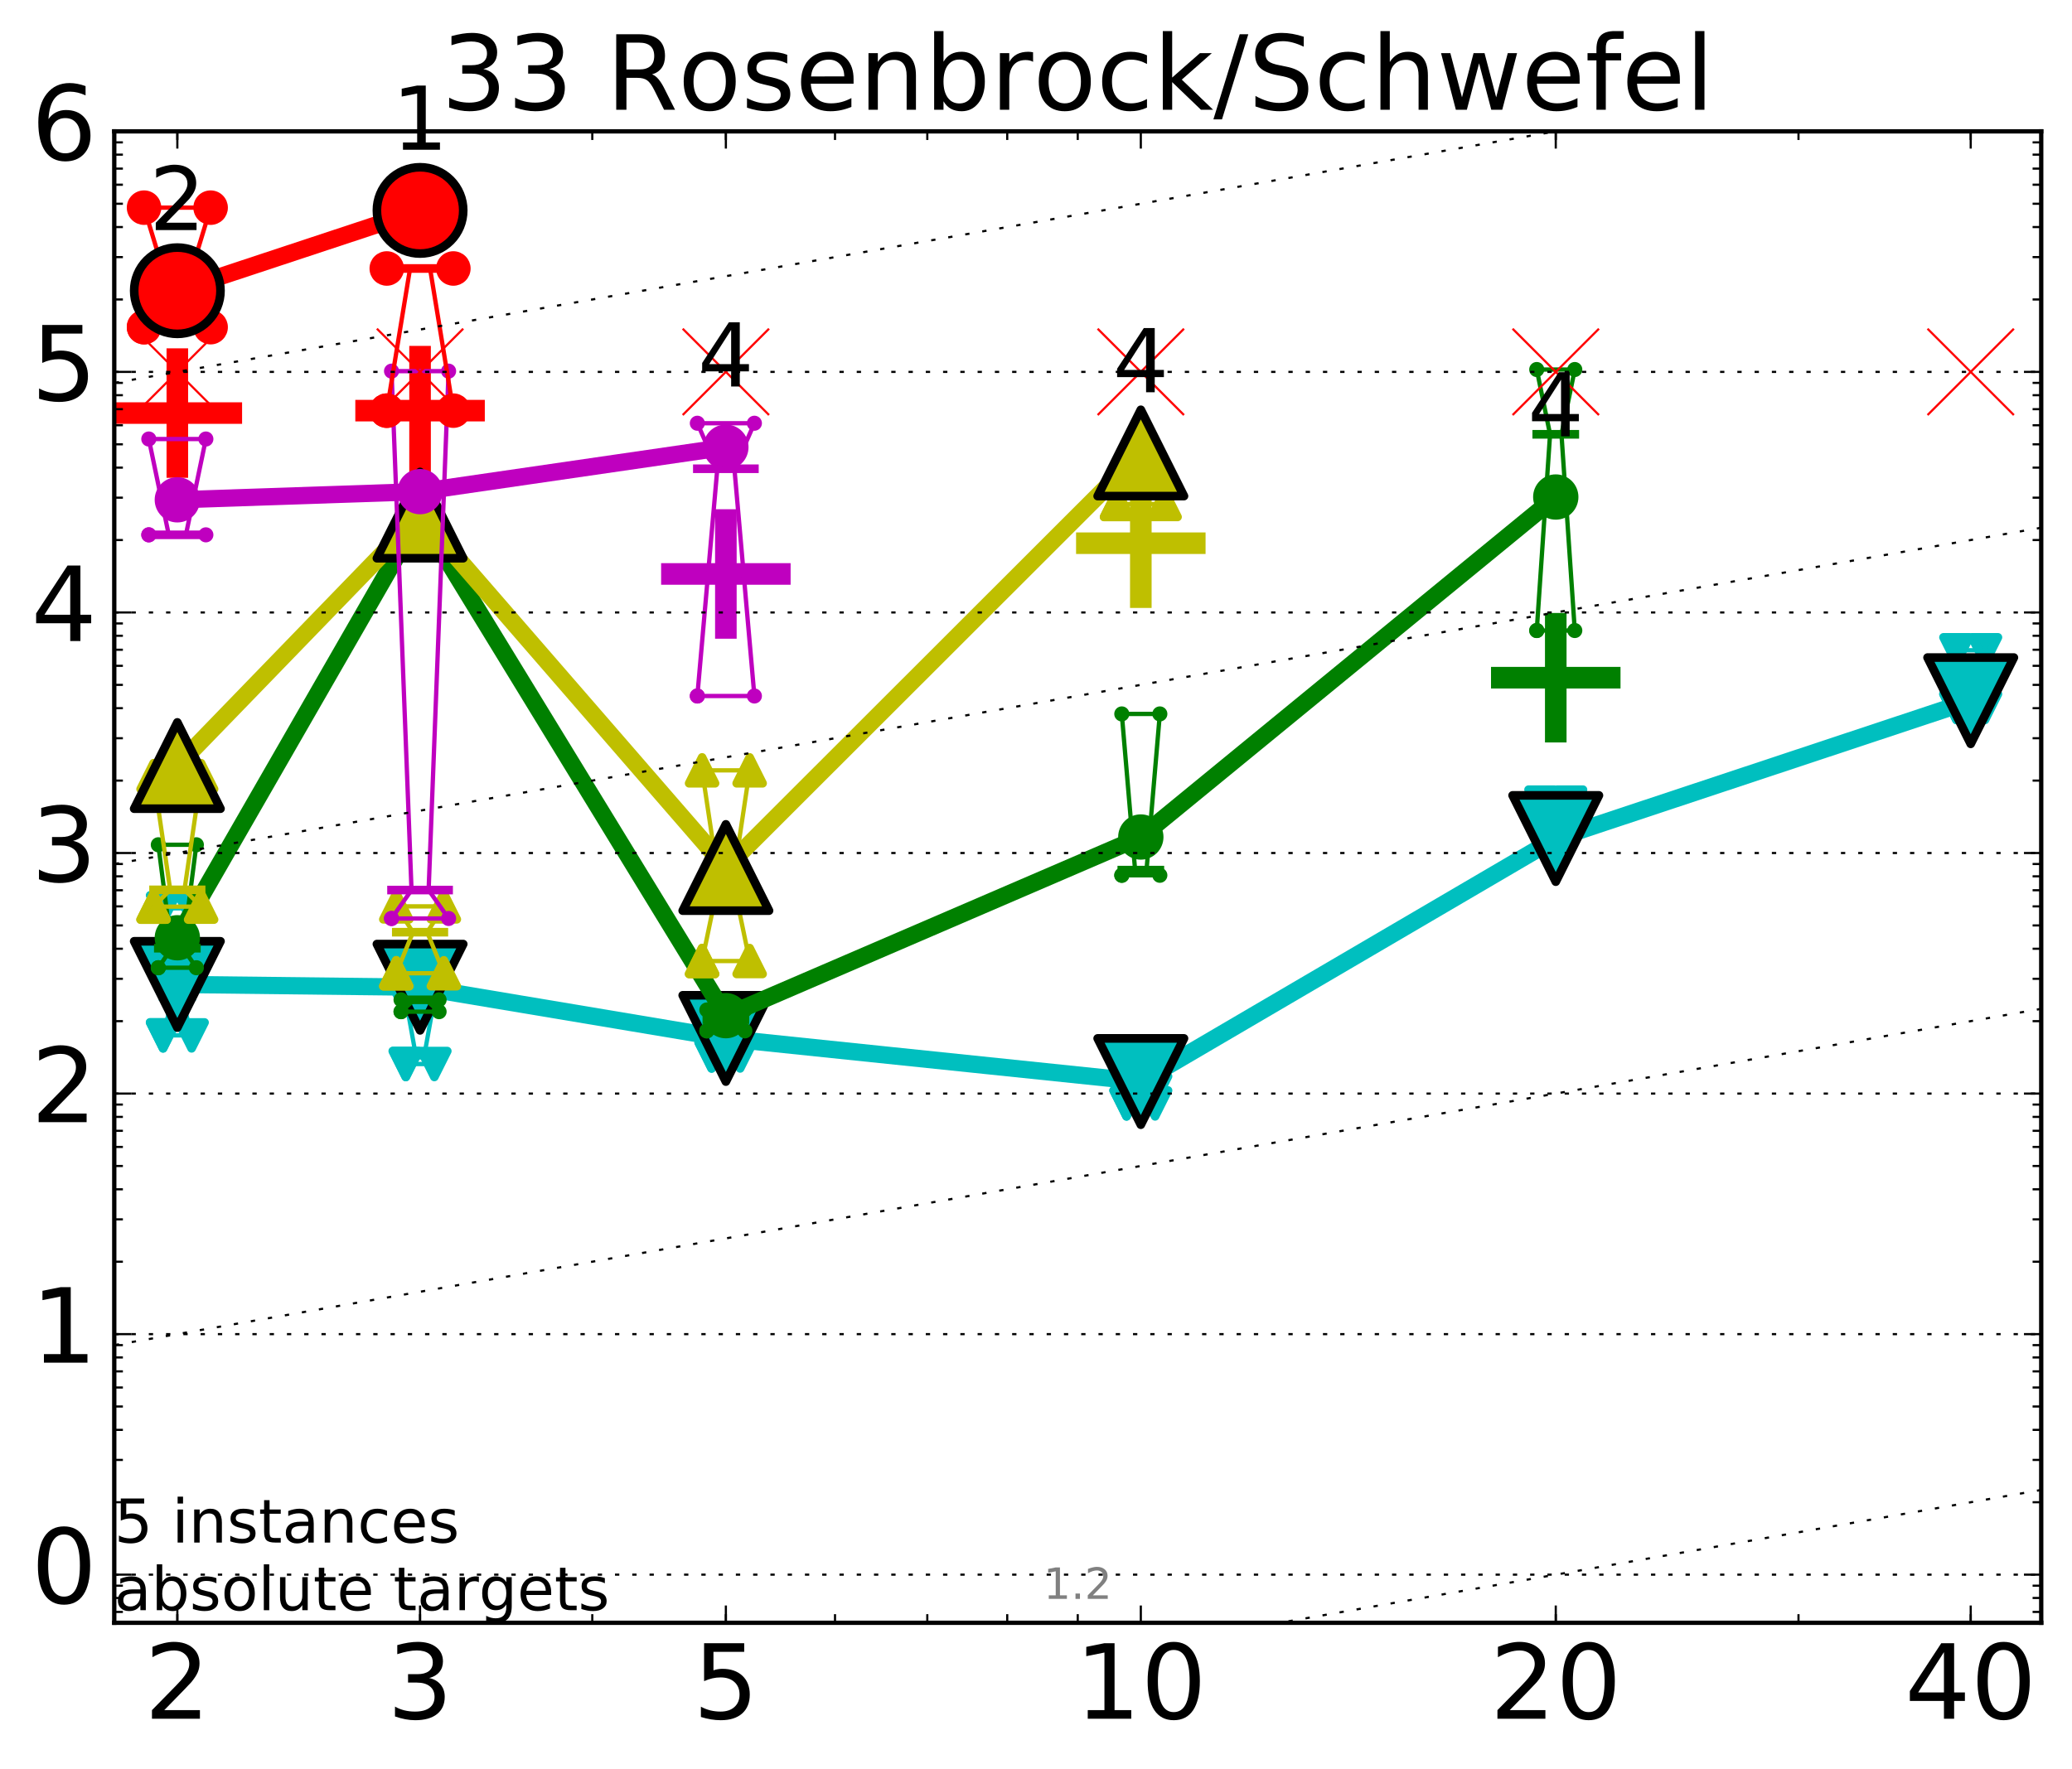 <?xml version="1.0" encoding="utf-8" standalone="no"?>
<!DOCTYPE svg PUBLIC "-//W3C//DTD SVG 1.1//EN"
  "http://www.w3.org/Graphics/SVG/1.1/DTD/svg11.dtd">
<!-- Created with matplotlib (http://matplotlib.org/) -->
<svg height="410pt" version="1.1" viewBox="0 0 480 410" width="480pt" xmlns="http://www.w3.org/2000/svg" xmlns:xlink="http://www.w3.org/1999/xlink">
 <defs>
  <style type="text/css">
*{stroke-linecap:butt;stroke-linejoin:round;stroke-miterlimit:100000;}
  </style>
 </defs>
 <g id="figure_1">
  <g id="patch_1">
   <path d="M 0 410.464 
L 480.07 410.464 
L 480.07 0 
L 0 0 
z
" style="fill:#ffffff;"/>
  </g>
  <g id="axes_1">
   <g id="patch_2">
    <path d="M 26.47 376.036 
L 472.87 376.036 
L 472.87 30.436 
L 26.47 30.436 
z
" style="fill:#ffffff;"/>
   </g>
   <g id="line2d_1">
    <defs>
     <path d="M -15 0 
L 15 0 
M 0 15 
L 0 -15 
" id="m21117cb7a6" style="stroke:#ff0000;stroke-width:5.0;"/>
    </defs>
    <g clip-path="url(#p0dce809c8b)">
     <use style="fill:#ff0000;stroke:#ff0000;stroke-width:5.0;" x="41.082" xlink:href="#m21117cb7a6" y="95.719"/>
    </g>
   </g>
   <g id="line2d_2">
    <defs>
     <path d="M -15 0 
L 15 0 
M 0 15 
L 0 -15 
" id="m0cfd82c68e" style="stroke:#bfbf00;stroke-width:5.0;"/>
    </defs>
    <g clip-path="url(#p0dce809c8b)">
     <use style="fill:#bfbf00;stroke:#bfbf00;stroke-width:5.0;" x="264.282" xlink:href="#m0cfd82c68e" y="125.877"/>
    </g>
   </g>
   <g id="line2d_3">
    <g clip-path="url(#p0dce809c8b)">
     <use style="fill:#ff0000;stroke:#ff0000;stroke-width:5.0;" x="97.312" xlink:href="#m21117cb7a6" y="95.158"/>
    </g>
   </g>
   <g id="line2d_4">
    <defs>
     <path d="M -15 0 
L 15 0 
M 0 15 
L 0 -15 
" id="me6eadb0fc1" style="stroke:#008000;stroke-width:5.0;"/>
    </defs>
    <g clip-path="url(#p0dce809c8b)">
     <use style="fill:#008000;stroke:#008000;stroke-width:5.0;" x="360.409" xlink:href="#me6eadb0fc1" y="157.04"/>
    </g>
   </g>
   <g id="line2d_5">
    <defs>
     <path d="M -15 0 
L 15 0 
M 0 15 
L 0 -15 
" id="mbc2de05240" style="stroke:#bf00bf;stroke-width:5.0;"/>
    </defs>
    <g clip-path="url(#p0dce809c8b)">
     <use style="fill:#bf00bf;stroke:#bf00bf;stroke-width:5.0;" x="168.155" xlink:href="#mbc2de05240" y="133.002"/>
    </g>
   </g>
   <g id="line2d_6">
    <path clip-path="url(#p0dce809c8b)" d="M 37.777 239.926 
L 40.09 230.885 
L 37.777 210.476 
L 44.386 210.476 
L 42.073 230.885 
L 44.386 239.926 
L 37.777 239.926 
" style="fill:none;stroke:#00bfbf;stroke-linecap:square;"/>
   </g>
   <g id="line2d_7">
    <path clip-path="url(#p0dce809c8b)" d="M 37.777 239.926 
L 44.386 239.926 
L 44.386 210.476 
L 37.777 210.476 
L 37.777 239.926 
" style="fill:none;"/>
    <defs>
     <path d="M -0 3 
L 3 -3 
L -3 -3 
z
" id="m882286e330" style="stroke:#00bfbf;stroke-linejoin:miter;stroke-width:2.0;"/>
    </defs>
    <g clip-path="url(#p0dce809c8b)">
     <use style="fill:#00bfbf;stroke:#00bfbf;stroke-linejoin:miter;stroke-width:2.0;" x="37.777" xlink:href="#m882286e330" y="239.926"/>
     <use style="fill:#00bfbf;stroke:#00bfbf;stroke-linejoin:miter;stroke-width:2.0;" x="44.386" xlink:href="#m882286e330" y="239.926"/>
     <use style="fill:#00bfbf;stroke:#00bfbf;stroke-linejoin:miter;stroke-width:2.0;" x="44.386" xlink:href="#m882286e330" y="210.476"/>
     <use style="fill:#00bfbf;stroke:#00bfbf;stroke-linejoin:miter;stroke-width:2.0;" x="37.777" xlink:href="#m882286e330" y="210.476"/>
     <use style="fill:#00bfbf;stroke:#00bfbf;stroke-linejoin:miter;stroke-width:2.0;" x="37.777" xlink:href="#m882286e330" y="239.926"/>
    </g>
   </g>
   <g id="line2d_8">
    <path clip-path="url(#p0dce809c8b)" d="M 37.777 230.885 
L 44.386 230.885 
" style="fill:none;stroke:#00bfbf;stroke-linecap:square;stroke-width:2.0;"/>
   </g>
   <g id="line2d_9">
    <path clip-path="url(#p0dce809c8b)" d="M 94.008 246.561 
L 96.321 244.521 
L 94.008 231.58 
L 100.617 231.58 
L 98.304 244.521 
L 100.617 246.561 
L 94.008 246.561 
" style="fill:none;stroke:#00bfbf;stroke-linecap:square;"/>
   </g>
   <g id="line2d_10">
    <path clip-path="url(#p0dce809c8b)" d="M 94.008 246.561 
L 100.617 246.561 
L 100.617 231.58 
L 94.008 231.58 
L 94.008 246.561 
" style="fill:none;"/>
    <g clip-path="url(#p0dce809c8b)">
     <use style="fill:#00bfbf;stroke:#00bfbf;stroke-linejoin:miter;stroke-width:2.0;" x="94.008" xlink:href="#m882286e330" y="246.561"/>
     <use style="fill:#00bfbf;stroke:#00bfbf;stroke-linejoin:miter;stroke-width:2.0;" x="100.617" xlink:href="#m882286e330" y="246.561"/>
     <use style="fill:#00bfbf;stroke:#00bfbf;stroke-linejoin:miter;stroke-width:2.0;" x="100.617" xlink:href="#m882286e330" y="231.58"/>
     <use style="fill:#00bfbf;stroke:#00bfbf;stroke-linejoin:miter;stroke-width:2.0;" x="94.008" xlink:href="#m882286e330" y="231.58"/>
     <use style="fill:#00bfbf;stroke:#00bfbf;stroke-linejoin:miter;stroke-width:2.0;" x="94.008" xlink:href="#m882286e330" y="246.561"/>
    </g>
   </g>
   <g id="line2d_11">
    <path clip-path="url(#p0dce809c8b)" d="M 94.008 244.521 
L 100.617 244.521 
" style="fill:none;stroke:#00bfbf;stroke-linecap:square;stroke-width:2.0;"/>
   </g>
   <g id="line2d_12">
    <path clip-path="url(#p0dce809c8b)" d="M 164.85 244.577 
L 167.163 241.193 
L 164.85 240.079 
L 171.459 240.079 
L 169.146 241.193 
L 171.459 244.577 
L 164.85 244.577 
" style="fill:none;stroke:#00bfbf;stroke-linecap:square;"/>
   </g>
   <g id="line2d_13">
    <path clip-path="url(#p0dce809c8b)" d="M 164.85 244.577 
L 171.459 244.577 
L 171.459 240.079 
L 164.85 240.079 
L 164.85 244.577 
" style="fill:none;"/>
    <g clip-path="url(#p0dce809c8b)">
     <use style="fill:#00bfbf;stroke:#00bfbf;stroke-linejoin:miter;stroke-width:2.0;" x="164.85" xlink:href="#m882286e330" y="244.577"/>
     <use style="fill:#00bfbf;stroke:#00bfbf;stroke-linejoin:miter;stroke-width:2.0;" x="171.459" xlink:href="#m882286e330" y="244.577"/>
     <use style="fill:#00bfbf;stroke:#00bfbf;stroke-linejoin:miter;stroke-width:2.0;" x="171.459" xlink:href="#m882286e330" y="240.079"/>
     <use style="fill:#00bfbf;stroke:#00bfbf;stroke-linejoin:miter;stroke-width:2.0;" x="164.85" xlink:href="#m882286e330" y="240.079"/>
     <use style="fill:#00bfbf;stroke:#00bfbf;stroke-linejoin:miter;stroke-width:2.0;" x="164.85" xlink:href="#m882286e330" y="244.577"/>
    </g>
   </g>
   <g id="line2d_14">
    <path clip-path="url(#p0dce809c8b)" d="M 164.85 241.193 
L 171.459 241.193 
" style="fill:none;stroke:#00bfbf;stroke-linecap:square;stroke-width:2.0;"/>
   </g>
   <g id="line2d_15">
    <path clip-path="url(#p0dce809c8b)" d="M 260.977 255.687 
L 263.29 253.992 
L 260.977 252.408 
L 267.586 252.408 
L 265.273 253.992 
L 267.586 255.687 
L 260.977 255.687 
" style="fill:none;stroke:#00bfbf;stroke-linecap:square;"/>
   </g>
   <g id="line2d_16">
    <path clip-path="url(#p0dce809c8b)" d="M 260.977 255.687 
L 267.586 255.687 
L 267.586 252.408 
L 260.977 252.408 
L 260.977 255.687 
" style="fill:none;"/>
    <g clip-path="url(#p0dce809c8b)">
     <use style="fill:#00bfbf;stroke:#00bfbf;stroke-linejoin:miter;stroke-width:2.0;" x="260.977" xlink:href="#m882286e330" y="255.687"/>
     <use style="fill:#00bfbf;stroke:#00bfbf;stroke-linejoin:miter;stroke-width:2.0;" x="267.586" xlink:href="#m882286e330" y="255.687"/>
     <use style="fill:#00bfbf;stroke:#00bfbf;stroke-linejoin:miter;stroke-width:2.0;" x="267.586" xlink:href="#m882286e330" y="252.408"/>
     <use style="fill:#00bfbf;stroke:#00bfbf;stroke-linejoin:miter;stroke-width:2.0;" x="260.977" xlink:href="#m882286e330" y="252.408"/>
     <use style="fill:#00bfbf;stroke:#00bfbf;stroke-linejoin:miter;stroke-width:2.0;" x="260.977" xlink:href="#m882286e330" y="255.687"/>
    </g>
   </g>
   <g id="line2d_17">
    <path clip-path="url(#p0dce809c8b)" d="M 260.977 253.992 
L 267.586 253.992 
" style="fill:none;stroke:#00bfbf;stroke-linecap:square;stroke-width:2.0;"/>
   </g>
   <g id="line2d_18">
    <path clip-path="url(#p0dce809c8b)" d="M 357.104 188.326 
L 359.417 188.326 
L 357.104 185.989 
L 363.713 185.989 
L 361.4 188.326 
L 363.713 188.326 
L 357.104 188.326 
" style="fill:none;stroke:#00bfbf;stroke-linecap:square;"/>
   </g>
   <g id="line2d_19">
    <path clip-path="url(#p0dce809c8b)" d="M 357.104 188.326 
L 363.713 188.326 
L 363.713 185.989 
L 357.104 185.989 
L 357.104 188.326 
" style="fill:none;"/>
    <g clip-path="url(#p0dce809c8b)">
     <use style="fill:#00bfbf;stroke:#00bfbf;stroke-linejoin:miter;stroke-width:2.0;" x="357.104" xlink:href="#m882286e330" y="188.326"/>
     <use style="fill:#00bfbf;stroke:#00bfbf;stroke-linejoin:miter;stroke-width:2.0;" x="363.713" xlink:href="#m882286e330" y="188.326"/>
     <use style="fill:#00bfbf;stroke:#00bfbf;stroke-linejoin:miter;stroke-width:2.0;" x="363.713" xlink:href="#m882286e330" y="185.989"/>
     <use style="fill:#00bfbf;stroke:#00bfbf;stroke-linejoin:miter;stroke-width:2.0;" x="357.104" xlink:href="#m882286e330" y="185.989"/>
     <use style="fill:#00bfbf;stroke:#00bfbf;stroke-linejoin:miter;stroke-width:2.0;" x="357.104" xlink:href="#m882286e330" y="188.326"/>
    </g>
   </g>
   <g id="line2d_20">
    <path clip-path="url(#p0dce809c8b)" d="M 357.104 188.326 
L 363.713 188.326 
" style="fill:none;stroke:#00bfbf;stroke-linecap:square;stroke-width:2.0;"/>
   </g>
   <g id="line2d_21">
    <path clip-path="url(#p0dce809c8b)" d="M 453.231 163.825 
L 455.544 153.174 
L 453.231 150.686 
L 459.84 150.686 
L 457.527 153.174 
L 459.84 163.825 
L 453.231 163.825 
" style="fill:none;stroke:#00bfbf;stroke-linecap:square;"/>
   </g>
   <g id="line2d_22">
    <path clip-path="url(#p0dce809c8b)" d="M 453.231 163.825 
L 459.84 163.825 
L 459.84 150.686 
L 453.231 150.686 
L 453.231 163.825 
" style="fill:none;"/>
    <g clip-path="url(#p0dce809c8b)">
     <use style="fill:#00bfbf;stroke:#00bfbf;stroke-linejoin:miter;stroke-width:2.0;" x="453.231" xlink:href="#m882286e330" y="163.825"/>
     <use style="fill:#00bfbf;stroke:#00bfbf;stroke-linejoin:miter;stroke-width:2.0;" x="459.84" xlink:href="#m882286e330" y="163.825"/>
     <use style="fill:#00bfbf;stroke:#00bfbf;stroke-linejoin:miter;stroke-width:2.0;" x="459.84" xlink:href="#m882286e330" y="150.686"/>
     <use style="fill:#00bfbf;stroke:#00bfbf;stroke-linejoin:miter;stroke-width:2.0;" x="453.231" xlink:href="#m882286e330" y="150.686"/>
     <use style="fill:#00bfbf;stroke:#00bfbf;stroke-linejoin:miter;stroke-width:2.0;" x="453.231" xlink:href="#m882286e330" y="163.825"/>
    </g>
   </g>
   <g id="line2d_23">
    <path clip-path="url(#p0dce809c8b)" d="M 453.231 153.174 
L 459.84 153.174 
" style="fill:none;stroke:#00bfbf;stroke-linecap:square;stroke-width:2.0;"/>
   </g>
   <g id="line2d_24">
    <path clip-path="url(#p0dce809c8b)" d="M 41.082 228.118 
L 97.312 228.763 
" style="fill:none;stroke:#00bfbf;stroke-linecap:square;stroke-width:4.0;"/>
   </g>
   <g id="line2d_25">
    <path clip-path="url(#p0dce809c8b)" d="M 97.312 228.763 
L 168.155 240.632 
" style="fill:none;stroke:#00bfbf;stroke-linecap:square;stroke-width:4.0;"/>
   </g>
   <g id="line2d_26">
    <path clip-path="url(#p0dce809c8b)" d="M 168.155 240.632 
L 264.282 250.622 
" style="fill:none;stroke:#00bfbf;stroke-linecap:square;stroke-width:4.0;"/>
   </g>
   <g id="line2d_27">
    <path clip-path="url(#p0dce809c8b)" d="M 264.282 250.622 
L 360.409 194.308 
" style="fill:none;stroke:#00bfbf;stroke-linecap:square;stroke-width:4.0;"/>
   </g>
   <g id="line2d_28">
    <path clip-path="url(#p0dce809c8b)" d="M 360.409 194.308 
L 456.536 162.37 
" style="fill:none;stroke:#00bfbf;stroke-linecap:square;stroke-width:4.0;"/>
   </g>
   <g id="line2d_29">
    <path clip-path="url(#p0dce809c8b)" d="M 41.082 228.118 
L 97.312 228.763 
L 168.155 240.632 
L 264.282 250.622 
L 360.409 194.308 
L 456.536 162.37 
" style="fill:none;"/>
    <defs>
     <path d="M -0 10 
L 10 -10 
L -10 -10 
z
" id="me0c37948d3" style="stroke:#000000;stroke-linejoin:miter;stroke-width:2.0;"/>
    </defs>
    <g clip-path="url(#p0dce809c8b)">
     <use style="fill:#00bfbf;stroke:#000000;stroke-linejoin:miter;stroke-width:2.0;" x="41.082" xlink:href="#me0c37948d3" y="228.118"/>
     <use style="fill:#00bfbf;stroke:#000000;stroke-linejoin:miter;stroke-width:2.0;" x="97.312" xlink:href="#me0c37948d3" y="228.763"/>
     <use style="fill:#00bfbf;stroke:#000000;stroke-linejoin:miter;stroke-width:2.0;" x="168.155" xlink:href="#me0c37948d3" y="240.632"/>
     <use style="fill:#00bfbf;stroke:#000000;stroke-linejoin:miter;stroke-width:2.0;" x="264.282" xlink:href="#me0c37948d3" y="250.622"/>
     <use style="fill:#00bfbf;stroke:#000000;stroke-linejoin:miter;stroke-width:2.0;" x="360.409" xlink:href="#me0c37948d3" y="194.308"/>
     <use style="fill:#00bfbf;stroke:#000000;stroke-linejoin:miter;stroke-width:2.0;" x="456.536" xlink:href="#me0c37948d3" y="162.37"/>
    </g>
   </g>
   <g id="line2d_30">
    <path clip-path="url(#p0dce809c8b)" d="M 36.676 224.246 
L 39.76 219.723 
L 36.676 195.754 
L 45.488 195.754 
L 42.403 219.723 
L 45.488 224.246 
L 36.676 224.246 
" style="fill:none;stroke:#008000;stroke-linecap:square;"/>
   </g>
   <g id="line2d_31">
    <path clip-path="url(#p0dce809c8b)" d="M 36.676 224.246 
L 45.488 224.246 
L 45.488 195.754 
L 36.676 195.754 
L 36.676 224.246 
" style="fill:none;"/>
    <defs>
     <path d="M 0 1.5 
C 0.398 1.5 0.779 1.342 1.061 1.061 
C 1.342 0.779 1.5 0.398 1.5 0 
C 1.5 -0.398 1.342 -0.779 1.061 -1.061 
C 0.779 -1.342 0.398 -1.5 0 -1.5 
C -0.398 -1.5 -0.779 -1.342 -1.061 -1.061 
C -1.342 -0.779 -1.5 -0.398 -1.5 0 
C -1.5 0.398 -1.342 0.779 -1.061 1.061 
C -0.779 1.342 -0.398 1.5 0 1.5 
z
" id="m8c45871475" style="stroke:#008000;stroke-width:0.5;"/>
    </defs>
    <g clip-path="url(#p0dce809c8b)">
     <use style="fill:#008000;stroke:#008000;stroke-width:0.5;" x="36.676" xlink:href="#m8c45871475" y="224.246"/>
     <use style="fill:#008000;stroke:#008000;stroke-width:0.5;" x="45.488" xlink:href="#m8c45871475" y="224.246"/>
     <use style="fill:#008000;stroke:#008000;stroke-width:0.5;" x="45.488" xlink:href="#m8c45871475" y="195.754"/>
     <use style="fill:#008000;stroke:#008000;stroke-width:0.5;" x="36.676" xlink:href="#m8c45871475" y="195.754"/>
     <use style="fill:#008000;stroke:#008000;stroke-width:0.5;" x="36.676" xlink:href="#m8c45871475" y="224.246"/>
    </g>
   </g>
   <g id="line2d_32">
    <path clip-path="url(#p0dce809c8b)" d="M 36.676 219.723 
L 45.488 219.723 
" style="fill:none;stroke:#008000;stroke-linecap:square;stroke-width:2.0;"/>
   </g>
   <g id="line2d_33">
    <path clip-path="url(#p0dce809c8b)" d="M 92.906 234.427 
L 95.991 231.678 
L 92.906 231.678 
L 101.718 231.678 
L 98.634 231.678 
L 101.718 234.427 
L 92.906 234.427 
" style="fill:none;stroke:#008000;stroke-linecap:square;"/>
   </g>
   <g id="line2d_34">
    <path clip-path="url(#p0dce809c8b)" d="M 92.906 234.427 
L 101.718 234.427 
L 101.718 231.678 
L 92.906 231.678 
L 92.906 234.427 
" style="fill:none;"/>
    <g clip-path="url(#p0dce809c8b)">
     <use style="fill:#008000;stroke:#008000;stroke-width:0.5;" x="92.906" xlink:href="#m8c45871475" y="234.427"/>
     <use style="fill:#008000;stroke:#008000;stroke-width:0.5;" x="101.718" xlink:href="#m8c45871475" y="234.427"/>
     <use style="fill:#008000;stroke:#008000;stroke-width:0.5;" x="101.718" xlink:href="#m8c45871475" y="231.678"/>
     <use style="fill:#008000;stroke:#008000;stroke-width:0.5;" x="92.906" xlink:href="#m8c45871475" y="231.678"/>
     <use style="fill:#008000;stroke:#008000;stroke-width:0.5;" x="92.906" xlink:href="#m8c45871475" y="234.427"/>
    </g>
   </g>
   <g id="line2d_35">
    <path clip-path="url(#p0dce809c8b)" d="M 92.906 231.678 
L 101.718 231.678 
" style="fill:none;stroke:#008000;stroke-linecap:square;stroke-width:2.0;"/>
   </g>
   <g id="line2d_36">
    <path clip-path="url(#p0dce809c8b)" d="M 163.749 238.881 
L 166.833 236.287 
L 163.749 234.032 
L 172.561 234.032 
L 169.476 236.287 
L 172.561 238.881 
L 163.749 238.881 
" style="fill:none;stroke:#008000;stroke-linecap:square;"/>
   </g>
   <g id="line2d_37">
    <path clip-path="url(#p0dce809c8b)" d="M 163.749 238.881 
L 172.561 238.881 
L 172.561 234.032 
L 163.749 234.032 
L 163.749 238.881 
" style="fill:none;"/>
    <g clip-path="url(#p0dce809c8b)">
     <use style="fill:#008000;stroke:#008000;stroke-width:0.5;" x="163.749" xlink:href="#m8c45871475" y="238.881"/>
     <use style="fill:#008000;stroke:#008000;stroke-width:0.5;" x="172.561" xlink:href="#m8c45871475" y="238.881"/>
     <use style="fill:#008000;stroke:#008000;stroke-width:0.5;" x="172.561" xlink:href="#m8c45871475" y="234.032"/>
     <use style="fill:#008000;stroke:#008000;stroke-width:0.5;" x="163.749" xlink:href="#m8c45871475" y="234.032"/>
     <use style="fill:#008000;stroke:#008000;stroke-width:0.5;" x="163.749" xlink:href="#m8c45871475" y="238.881"/>
    </g>
   </g>
   <g id="line2d_38">
    <path clip-path="url(#p0dce809c8b)" d="M 163.749 236.287 
L 172.561 236.287 
" style="fill:none;stroke:#008000;stroke-linecap:square;stroke-width:2.0;"/>
   </g>
   <g id="line2d_39">
    <path clip-path="url(#p0dce809c8b)" d="M 259.876 202.823 
L 262.96 201.631 
L 259.876 165.434 
L 268.688 165.434 
L 265.603 201.631 
L 268.688 202.823 
L 259.876 202.823 
" style="fill:none;stroke:#008000;stroke-linecap:square;"/>
   </g>
   <g id="line2d_40">
    <path clip-path="url(#p0dce809c8b)" d="M 259.876 202.823 
L 268.688 202.823 
L 268.688 165.434 
L 259.876 165.434 
L 259.876 202.823 
" style="fill:none;"/>
    <g clip-path="url(#p0dce809c8b)">
     <use style="fill:#008000;stroke:#008000;stroke-width:0.5;" x="259.876" xlink:href="#m8c45871475" y="202.823"/>
     <use style="fill:#008000;stroke:#008000;stroke-width:0.5;" x="268.688" xlink:href="#m8c45871475" y="202.823"/>
     <use style="fill:#008000;stroke:#008000;stroke-width:0.5;" x="268.688" xlink:href="#m8c45871475" y="165.434"/>
     <use style="fill:#008000;stroke:#008000;stroke-width:0.5;" x="259.876" xlink:href="#m8c45871475" y="165.434"/>
     <use style="fill:#008000;stroke:#008000;stroke-width:0.5;" x="259.876" xlink:href="#m8c45871475" y="202.823"/>
    </g>
   </g>
   <g id="line2d_41">
    <path clip-path="url(#p0dce809c8b)" d="M 259.876 201.631 
L 268.688 201.631 
" style="fill:none;stroke:#008000;stroke-linecap:square;stroke-width:2.0;"/>
   </g>
   <g id="line2d_42">
    <path clip-path="url(#p0dce809c8b)" d="M 356.003 146.109 
L 359.087 100.639 
L 356.003 85.627 
L 364.815 85.627 
L 361.73 100.639 
L 364.815 146.109 
L 356.003 146.109 
" style="fill:none;stroke:#008000;stroke-linecap:square;"/>
   </g>
   <g id="line2d_43">
    <path clip-path="url(#p0dce809c8b)" d="M 356.003 146.109 
L 364.815 146.109 
L 364.815 85.627 
L 356.003 85.627 
L 356.003 146.109 
" style="fill:none;"/>
    <g clip-path="url(#p0dce809c8b)">
     <use style="fill:#008000;stroke:#008000;stroke-width:0.5;" x="356.003" xlink:href="#m8c45871475" y="146.109"/>
     <use style="fill:#008000;stroke:#008000;stroke-width:0.5;" x="364.815" xlink:href="#m8c45871475" y="146.109"/>
     <use style="fill:#008000;stroke:#008000;stroke-width:0.5;" x="364.815" xlink:href="#m8c45871475" y="85.627"/>
     <use style="fill:#008000;stroke:#008000;stroke-width:0.5;" x="356.003" xlink:href="#m8c45871475" y="85.627"/>
     <use style="fill:#008000;stroke:#008000;stroke-width:0.5;" x="356.003" xlink:href="#m8c45871475" y="146.109"/>
    </g>
   </g>
   <g id="line2d_44">
    <path clip-path="url(#p0dce809c8b)" d="M 356.003 100.639 
L 364.815 100.639 
" style="fill:none;stroke:#008000;stroke-linecap:square;stroke-width:2.0;"/>
   </g>
   <g id="line2d_45">
    <path clip-path="url(#p0dce809c8b)" d="M 41.082 217.307 
L 97.312 119.5 
" style="fill:none;stroke:#008000;stroke-linecap:square;stroke-width:4.0;"/>
   </g>
   <g id="line2d_46">
    <path clip-path="url(#p0dce809c8b)" d="M 97.312 119.5 
L 168.155 235.355 
" style="fill:none;stroke:#008000;stroke-linecap:square;stroke-width:4.0;"/>
   </g>
   <g id="line2d_47">
    <path clip-path="url(#p0dce809c8b)" d="M 168.155 235.355 
L 264.282 193.956 
" style="fill:none;stroke:#008000;stroke-linecap:square;stroke-width:4.0;"/>
   </g>
   <g id="line2d_48">
    <path clip-path="url(#p0dce809c8b)" d="M 264.282 193.956 
L 360.409 115.171 
" style="fill:none;stroke:#008000;stroke-linecap:square;stroke-width:4.0;"/>
   </g>
   <g id="line2d_49">
    <path clip-path="url(#p0dce809c8b)" d="M 41.082 217.307 
L 97.312 119.5 
L 168.155 235.355 
L 264.282 193.956 
L 360.409 115.171 
" style="fill:none;"/>
    <defs>
     <path d="M 0 5 
C 1.326 5 2.598 4.473 3.536 3.536 
C 4.473 2.598 5 1.326 5 0 
C 5 -1.326 4.473 -2.598 3.536 -3.536 
C 2.598 -4.473 1.326 -5 0 -5 
C -1.326 -5 -2.598 -4.473 -3.536 -3.536 
C -4.473 -2.598 -5 -1.326 -5 0 
C -5 1.326 -4.473 2.598 -3.536 3.536 
C -2.598 4.473 -1.326 5 0 5 
z
" id="m6a5fd5b8f4" style="stroke:#008000;stroke-width:0.5;"/>
    </defs>
    <g clip-path="url(#p0dce809c8b)">
     <use style="fill:#008000;stroke:#008000;stroke-width:0.5;" x="41.082" xlink:href="#m6a5fd5b8f4" y="217.307"/>
     <use style="fill:#008000;stroke:#008000;stroke-width:0.5;" x="97.312" xlink:href="#m6a5fd5b8f4" y="119.5"/>
     <use style="fill:#008000;stroke:#008000;stroke-width:0.5;" x="168.155" xlink:href="#m6a5fd5b8f4" y="235.355"/>
     <use style="fill:#008000;stroke:#008000;stroke-width:0.5;" x="264.282" xlink:href="#m6a5fd5b8f4" y="193.956"/>
     <use style="fill:#008000;stroke:#008000;stroke-width:0.5;" x="360.409" xlink:href="#m6a5fd5b8f4" y="115.171"/>
    </g>
   </g>
   <g id="line2d_50">
    <path clip-path="url(#p0dce809c8b)" d="M 35.574 210.089 
L 39.429 206.193 
L 35.574 179.851 
L 46.589 179.851 
L 42.734 206.193 
L 46.589 210.089 
L 35.574 210.089 
" style="fill:none;stroke:#bfbf00;stroke-linecap:square;"/>
   </g>
   <g id="line2d_51">
    <path clip-path="url(#p0dce809c8b)" d="M 35.574 210.089 
L 46.589 210.089 
L 46.589 179.851 
L 35.574 179.851 
L 35.574 210.089 
" style="fill:none;"/>
    <defs>
     <path d="M 0 -3 
L -3 3 
L 3 3 
z
" id="mab6306b235" style="stroke:#bfbf00;stroke-linejoin:miter;stroke-width:2.0;"/>
    </defs>
    <g clip-path="url(#p0dce809c8b)">
     <use style="fill:#bfbf00;stroke:#bfbf00;stroke-linejoin:miter;stroke-width:2.0;" x="35.574" xlink:href="#mab6306b235" y="210.089"/>
     <use style="fill:#bfbf00;stroke:#bfbf00;stroke-linejoin:miter;stroke-width:2.0;" x="46.589" xlink:href="#mab6306b235" y="210.089"/>
     <use style="fill:#bfbf00;stroke:#bfbf00;stroke-linejoin:miter;stroke-width:2.0;" x="46.589" xlink:href="#mab6306b235" y="179.851"/>
     <use style="fill:#bfbf00;stroke:#bfbf00;stroke-linejoin:miter;stroke-width:2.0;" x="35.574" xlink:href="#mab6306b235" y="179.851"/>
     <use style="fill:#bfbf00;stroke:#bfbf00;stroke-linejoin:miter;stroke-width:2.0;" x="35.574" xlink:href="#mab6306b235" y="210.089"/>
    </g>
   </g>
   <g id="line2d_52">
    <path clip-path="url(#p0dce809c8b)" d="M 35.574 206.193 
L 46.589 206.193 
" style="fill:none;stroke:#bfbf00;stroke-linecap:square;stroke-width:2.0;"/>
   </g>
   <g id="line2d_53">
    <path clip-path="url(#p0dce809c8b)" d="M 91.805 225.525 
L 95.66 216.009 
L 91.805 210.028 
L 102.82 210.028 
L 98.965 216.009 
L 102.82 225.525 
L 91.805 225.525 
" style="fill:none;stroke:#bfbf00;stroke-linecap:square;"/>
   </g>
   <g id="line2d_54">
    <path clip-path="url(#p0dce809c8b)" d="M 91.805 225.525 
L 102.82 225.525 
L 102.82 210.028 
L 91.805 210.028 
L 91.805 225.525 
" style="fill:none;"/>
    <g clip-path="url(#p0dce809c8b)">
     <use style="fill:#bfbf00;stroke:#bfbf00;stroke-linejoin:miter;stroke-width:2.0;" x="91.805" xlink:href="#mab6306b235" y="225.525"/>
     <use style="fill:#bfbf00;stroke:#bfbf00;stroke-linejoin:miter;stroke-width:2.0;" x="102.82" xlink:href="#mab6306b235" y="225.525"/>
     <use style="fill:#bfbf00;stroke:#bfbf00;stroke-linejoin:miter;stroke-width:2.0;" x="102.82" xlink:href="#mab6306b235" y="210.028"/>
     <use style="fill:#bfbf00;stroke:#bfbf00;stroke-linejoin:miter;stroke-width:2.0;" x="91.805" xlink:href="#mab6306b235" y="210.028"/>
     <use style="fill:#bfbf00;stroke:#bfbf00;stroke-linejoin:miter;stroke-width:2.0;" x="91.805" xlink:href="#mab6306b235" y="225.525"/>
    </g>
   </g>
   <g id="line2d_55">
    <path clip-path="url(#p0dce809c8b)" d="M 91.805 216.009 
L 102.82 216.009 
" style="fill:none;stroke:#bfbf00;stroke-linecap:square;stroke-width:2.0;"/>
   </g>
   <g id="line2d_56">
    <path clip-path="url(#p0dce809c8b)" d="M 162.647 222.692 
L 166.502 204.188 
L 162.647 178.509 
L 173.662 178.509 
L 169.807 204.188 
L 173.662 222.692 
L 162.647 222.692 
" style="fill:none;stroke:#bfbf00;stroke-linecap:square;"/>
   </g>
   <g id="line2d_57">
    <path clip-path="url(#p0dce809c8b)" d="M 162.647 222.692 
L 173.662 222.692 
L 173.662 178.509 
L 162.647 178.509 
L 162.647 222.692 
" style="fill:none;"/>
    <g clip-path="url(#p0dce809c8b)">
     <use style="fill:#bfbf00;stroke:#bfbf00;stroke-linejoin:miter;stroke-width:2.0;" x="162.647" xlink:href="#mab6306b235" y="222.692"/>
     <use style="fill:#bfbf00;stroke:#bfbf00;stroke-linejoin:miter;stroke-width:2.0;" x="173.662" xlink:href="#mab6306b235" y="222.692"/>
     <use style="fill:#bfbf00;stroke:#bfbf00;stroke-linejoin:miter;stroke-width:2.0;" x="173.662" xlink:href="#mab6306b235" y="178.509"/>
     <use style="fill:#bfbf00;stroke:#bfbf00;stroke-linejoin:miter;stroke-width:2.0;" x="162.647" xlink:href="#mab6306b235" y="178.509"/>
     <use style="fill:#bfbf00;stroke:#bfbf00;stroke-linejoin:miter;stroke-width:2.0;" x="162.647" xlink:href="#mab6306b235" y="222.692"/>
    </g>
   </g>
   <g id="line2d_58">
    <path clip-path="url(#p0dce809c8b)" d="M 162.647 204.188 
L 173.662 204.188 
" style="fill:none;stroke:#bfbf00;stroke-linecap:square;stroke-width:2.0;"/>
   </g>
   <g id="line2d_59">
    <path clip-path="url(#p0dce809c8b)" d="M 258.774 116.786 
L 262.629 112.897 
L 258.774 109.548 
L 269.789 109.548 
L 265.934 112.897 
L 269.789 116.786 
L 258.774 116.786 
" style="fill:none;stroke:#bfbf00;stroke-linecap:square;"/>
   </g>
   <g id="line2d_60">
    <path clip-path="url(#p0dce809c8b)" d="M 258.774 116.786 
L 269.789 116.786 
L 269.789 109.548 
L 258.774 109.548 
L 258.774 116.786 
" style="fill:none;"/>
    <g clip-path="url(#p0dce809c8b)">
     <use style="fill:#bfbf00;stroke:#bfbf00;stroke-linejoin:miter;stroke-width:2.0;" x="258.774" xlink:href="#mab6306b235" y="116.786"/>
     <use style="fill:#bfbf00;stroke:#bfbf00;stroke-linejoin:miter;stroke-width:2.0;" x="269.789" xlink:href="#mab6306b235" y="116.786"/>
     <use style="fill:#bfbf00;stroke:#bfbf00;stroke-linejoin:miter;stroke-width:2.0;" x="269.789" xlink:href="#mab6306b235" y="109.548"/>
     <use style="fill:#bfbf00;stroke:#bfbf00;stroke-linejoin:miter;stroke-width:2.0;" x="258.774" xlink:href="#mab6306b235" y="109.548"/>
     <use style="fill:#bfbf00;stroke:#bfbf00;stroke-linejoin:miter;stroke-width:2.0;" x="258.774" xlink:href="#mab6306b235" y="116.786"/>
    </g>
   </g>
   <g id="line2d_61">
    <path clip-path="url(#p0dce809c8b)" d="M 258.774 112.897 
L 269.789 112.897 
" style="fill:none;stroke:#bfbf00;stroke-linecap:square;stroke-width:2.0;"/>
   </g>
   <g id="line2d_62">
    <path clip-path="url(#p0dce809c8b)" d="M 41.082 177.395 
L 97.312 119.355 
" style="fill:none;stroke:#bfbf00;stroke-linecap:square;stroke-width:4.0;"/>
   </g>
   <g id="line2d_63">
    <path clip-path="url(#p0dce809c8b)" d="M 97.312 119.355 
L 168.155 201.021 
" style="fill:none;stroke:#bfbf00;stroke-linecap:square;stroke-width:4.0;"/>
   </g>
   <g id="line2d_64">
    <path clip-path="url(#p0dce809c8b)" d="M 168.155 201.021 
L 264.282 104.955 
" style="fill:none;stroke:#bfbf00;stroke-linecap:square;stroke-width:4.0;"/>
   </g>
   <g id="line2d_65">
    <path clip-path="url(#p0dce809c8b)" d="M 41.082 177.395 
L 97.312 119.355 
L 168.155 201.021 
L 264.282 104.955 
" style="fill:none;"/>
    <defs>
     <path d="M 0 -10 
L -10 10 
L 10 10 
z
" id="md04df5665c" style="stroke:#000000;stroke-linejoin:miter;stroke-width:2.0;"/>
    </defs>
    <g clip-path="url(#p0dce809c8b)">
     <use style="fill:#bfbf00;stroke:#000000;stroke-linejoin:miter;stroke-width:2.0;" x="41.082" xlink:href="#md04df5665c" y="177.395"/>
     <use style="fill:#bfbf00;stroke:#000000;stroke-linejoin:miter;stroke-width:2.0;" x="97.312" xlink:href="#md04df5665c" y="119.355"/>
     <use style="fill:#bfbf00;stroke:#000000;stroke-linejoin:miter;stroke-width:2.0;" x="168.155" xlink:href="#md04df5665c" y="201.021"/>
     <use style="fill:#bfbf00;stroke:#000000;stroke-linejoin:miter;stroke-width:2.0;" x="264.282" xlink:href="#md04df5665c" y="104.955"/>
    </g>
   </g>
   <g id="line2d_66">
    <path clip-path="url(#p0dce809c8b)" d="M 34.473 123.934 
L 39.099 123.934 
L 34.473 101.729 
L 47.691 101.729 
L 43.064 123.934 
L 47.691 123.934 
L 34.473 123.934 
" style="fill:none;stroke:#bf00bf;stroke-linecap:square;"/>
   </g>
   <g id="line2d_67">
    <path clip-path="url(#p0dce809c8b)" d="M 34.473 123.934 
L 47.691 123.934 
L 47.691 101.729 
L 34.473 101.729 
L 34.473 123.934 
" style="fill:none;"/>
    <defs>
     <path d="M 0 1.5 
C 0.398 1.5 0.779 1.342 1.061 1.061 
C 1.342 0.779 1.5 0.398 1.5 0 
C 1.5 -0.398 1.342 -0.779 1.061 -1.061 
C 0.779 -1.342 0.398 -1.5 0 -1.5 
C -0.398 -1.5 -0.779 -1.342 -1.061 -1.061 
C -1.342 -0.779 -1.5 -0.398 -1.5 0 
C -1.5 0.398 -1.342 0.779 -1.061 1.061 
C -0.779 1.342 -0.398 1.5 0 1.5 
z
" id="m1f328141f4" style="stroke:#bf00bf;stroke-width:0.5;"/>
    </defs>
    <g clip-path="url(#p0dce809c8b)">
     <use style="fill:#bf00bf;stroke:#bf00bf;stroke-width:0.5;" x="34.473" xlink:href="#m1f328141f4" y="123.934"/>
     <use style="fill:#bf00bf;stroke:#bf00bf;stroke-width:0.5;" x="47.691" xlink:href="#m1f328141f4" y="123.934"/>
     <use style="fill:#bf00bf;stroke:#bf00bf;stroke-width:0.5;" x="47.691" xlink:href="#m1f328141f4" y="101.729"/>
     <use style="fill:#bf00bf;stroke:#bf00bf;stroke-width:0.5;" x="34.473" xlink:href="#m1f328141f4" y="101.729"/>
     <use style="fill:#bf00bf;stroke:#bf00bf;stroke-width:0.5;" x="34.473" xlink:href="#m1f328141f4" y="123.934"/>
    </g>
   </g>
   <g id="line2d_68">
    <path clip-path="url(#p0dce809c8b)" d="M 34.473 123.934 
L 47.691 123.934 
" style="fill:none;stroke:#bf00bf;stroke-linecap:square;stroke-width:2.0;"/>
   </g>
   <g id="line2d_69">
    <path clip-path="url(#p0dce809c8b)" d="M 90.703 212.834 
L 95.33 206.251 
L 90.703 86 
L 103.921 86 
L 99.295 206.251 
L 103.921 212.834 
L 90.703 212.834 
" style="fill:none;stroke:#bf00bf;stroke-linecap:square;"/>
   </g>
   <g id="line2d_70">
    <path clip-path="url(#p0dce809c8b)" d="M 90.703 212.834 
L 103.921 212.834 
L 103.921 86 
L 90.703 86 
L 90.703 212.834 
" style="fill:none;"/>
    <g clip-path="url(#p0dce809c8b)">
     <use style="fill:#bf00bf;stroke:#bf00bf;stroke-width:0.5;" x="90.703" xlink:href="#m1f328141f4" y="212.834"/>
     <use style="fill:#bf00bf;stroke:#bf00bf;stroke-width:0.5;" x="103.921" xlink:href="#m1f328141f4" y="212.834"/>
     <use style="fill:#bf00bf;stroke:#bf00bf;stroke-width:0.5;" x="103.921" xlink:href="#m1f328141f4" y="86"/>
     <use style="fill:#bf00bf;stroke:#bf00bf;stroke-width:0.5;" x="90.703" xlink:href="#m1f328141f4" y="86"/>
     <use style="fill:#bf00bf;stroke:#bf00bf;stroke-width:0.5;" x="90.703" xlink:href="#m1f328141f4" y="212.834"/>
    </g>
   </g>
   <g id="line2d_71">
    <path clip-path="url(#p0dce809c8b)" d="M 90.703 206.251 
L 103.921 206.251 
" style="fill:none;stroke:#bf00bf;stroke-linecap:square;stroke-width:2.0;"/>
   </g>
   <g id="line2d_72">
    <path clip-path="url(#p0dce809c8b)" d="M 161.546 161.279 
L 166.172 108.62 
L 161.546 98.074 
L 174.763 98.074 
L 170.137 108.62 
L 174.763 161.279 
L 161.546 161.279 
" style="fill:none;stroke:#bf00bf;stroke-linecap:square;"/>
   </g>
   <g id="line2d_73">
    <path clip-path="url(#p0dce809c8b)" d="M 161.546 161.279 
L 174.763 161.279 
L 174.763 98.074 
L 161.546 98.074 
L 161.546 161.279 
" style="fill:none;"/>
    <g clip-path="url(#p0dce809c8b)">
     <use style="fill:#bf00bf;stroke:#bf00bf;stroke-width:0.5;" x="161.546" xlink:href="#m1f328141f4" y="161.279"/>
     <use style="fill:#bf00bf;stroke:#bf00bf;stroke-width:0.5;" x="174.763" xlink:href="#m1f328141f4" y="161.279"/>
     <use style="fill:#bf00bf;stroke:#bf00bf;stroke-width:0.5;" x="174.763" xlink:href="#m1f328141f4" y="98.074"/>
     <use style="fill:#bf00bf;stroke:#bf00bf;stroke-width:0.5;" x="161.546" xlink:href="#m1f328141f4" y="98.074"/>
     <use style="fill:#bf00bf;stroke:#bf00bf;stroke-width:0.5;" x="161.546" xlink:href="#m1f328141f4" y="161.279"/>
    </g>
   </g>
   <g id="line2d_74">
    <path clip-path="url(#p0dce809c8b)" d="M 161.546 108.62 
L 174.763 108.62 
" style="fill:none;stroke:#bf00bf;stroke-linecap:square;stroke-width:2.0;"/>
   </g>
   <g id="line2d_75">
    <path clip-path="url(#p0dce809c8b)" d="M 41.082 115.817 
L 97.312 113.921 
" style="fill:none;stroke:#bf00bf;stroke-linecap:square;stroke-width:4.0;"/>
   </g>
   <g id="line2d_76">
    <path clip-path="url(#p0dce809c8b)" d="M 97.312 113.921 
L 168.155 103.62 
" style="fill:none;stroke:#bf00bf;stroke-linecap:square;stroke-width:4.0;"/>
   </g>
   <g id="line2d_77">
    <path clip-path="url(#p0dce809c8b)" d="M 41.082 115.817 
L 97.312 113.921 
L 168.155 103.62 
" style="fill:none;"/>
    <defs>
     <path d="M 0 5 
C 1.326 5 2.598 4.473 3.536 3.536 
C 4.473 2.598 5 1.326 5 0 
C 5 -1.326 4.473 -2.598 3.536 -3.536 
C 2.598 -4.473 1.326 -5 0 -5 
C -1.326 -5 -2.598 -4.473 -3.536 -3.536 
C -4.473 -2.598 -5 -1.326 -5 0 
C -5 1.326 -4.473 2.598 -3.536 3.536 
C -2.598 4.473 -1.326 5 0 5 
z
" id="m88f1c5af80" style="stroke:#bf00bf;stroke-width:0.5;"/>
    </defs>
    <g clip-path="url(#p0dce809c8b)">
     <use style="fill:#bf00bf;stroke:#bf00bf;stroke-width:0.5;" x="41.082" xlink:href="#m88f1c5af80" y="115.817"/>
     <use style="fill:#bf00bf;stroke:#bf00bf;stroke-width:0.5;" x="97.312" xlink:href="#m88f1c5af80" y="113.921"/>
     <use style="fill:#bf00bf;stroke:#bf00bf;stroke-width:0.5;" x="168.155" xlink:href="#m88f1c5af80" y="103.62"/>
    </g>
   </g>
   <g id="line2d_78">
    <path clip-path="url(#p0dce809c8b)" d="M 33.371 75.811 
L 38.768 65.853 
L 33.371 48.119 
L 48.792 48.119 
L 43.395 65.853 
L 48.792 75.811 
L 33.371 75.811 
" style="fill:none;stroke:#ff0000;stroke-linecap:square;"/>
   </g>
   <g id="line2d_79">
    <path clip-path="url(#p0dce809c8b)" d="M 33.371 75.811 
L 48.792 75.811 
L 48.792 48.119 
L 33.371 48.119 
L 33.371 75.811 
" style="fill:none;"/>
    <defs>
     <path d="M 0 3 
C 0.796 3 1.559 2.684 2.121 2.121 
C 2.684 1.559 3 0.796 3 0 
C 3 -0.796 2.684 -1.559 2.121 -2.121 
C 1.559 -2.684 0.796 -3 0 -3 
C -0.796 -3 -1.559 -2.684 -2.121 -2.121 
C -2.684 -1.559 -3 -0.796 -3 0 
C -3 0.796 -2.684 1.559 -2.121 2.121 
C -1.559 2.684 -0.796 3 0 3 
z
" id="m5feb79f631" style="stroke:#ff0000;stroke-width:2.0;"/>
    </defs>
    <g clip-path="url(#p0dce809c8b)">
     <use style="fill:#ff0000;stroke:#ff0000;stroke-width:2.0;" x="33.371" xlink:href="#m5feb79f631" y="75.811"/>
     <use style="fill:#ff0000;stroke:#ff0000;stroke-width:2.0;" x="48.792" xlink:href="#m5feb79f631" y="75.811"/>
     <use style="fill:#ff0000;stroke:#ff0000;stroke-width:2.0;" x="48.792" xlink:href="#m5feb79f631" y="48.119"/>
     <use style="fill:#ff0000;stroke:#ff0000;stroke-width:2.0;" x="33.371" xlink:href="#m5feb79f631" y="48.119"/>
     <use style="fill:#ff0000;stroke:#ff0000;stroke-width:2.0;" x="33.371" xlink:href="#m5feb79f631" y="75.811"/>
    </g>
   </g>
   <g id="line2d_80">
    <path clip-path="url(#p0dce809c8b)" d="M 33.371 65.853 
L 48.792 65.853 
" style="fill:none;stroke:#ff0000;stroke-linecap:square;stroke-width:2.0;"/>
   </g>
   <g id="line2d_81">
    <path clip-path="url(#p0dce809c8b)" d="M 89.602 95.158 
L 94.999 62.215 
L 89.602 62.215 
L 105.023 62.215 
L 99.625 62.215 
L 105.023 95.158 
L 89.602 95.158 
" style="fill:none;stroke:#ff0000;stroke-linecap:square;"/>
   </g>
   <g id="line2d_82">
    <path clip-path="url(#p0dce809c8b)" d="M 89.602 95.158 
L 105.023 95.158 
L 105.023 62.215 
L 89.602 62.215 
L 89.602 95.158 
" style="fill:none;"/>
    <g clip-path="url(#p0dce809c8b)">
     <use style="fill:#ff0000;stroke:#ff0000;stroke-width:2.0;" x="89.602" xlink:href="#m5feb79f631" y="95.158"/>
     <use style="fill:#ff0000;stroke:#ff0000;stroke-width:2.0;" x="105.023" xlink:href="#m5feb79f631" y="95.158"/>
     <use style="fill:#ff0000;stroke:#ff0000;stroke-width:2.0;" x="105.023" xlink:href="#m5feb79f631" y="62.215"/>
     <use style="fill:#ff0000;stroke:#ff0000;stroke-width:2.0;" x="89.602" xlink:href="#m5feb79f631" y="62.215"/>
     <use style="fill:#ff0000;stroke:#ff0000;stroke-width:2.0;" x="89.602" xlink:href="#m5feb79f631" y="95.158"/>
    </g>
   </g>
   <g id="line2d_83">
    <path clip-path="url(#p0dce809c8b)" d="M 89.602 62.215 
L 105.023 62.215 
" style="fill:none;stroke:#ff0000;stroke-linecap:square;stroke-width:2.0;"/>
   </g>
   <g id="line2d_84">
    <path clip-path="url(#p0dce809c8b)" d="M 41.082 67.366 
L 97.312 48.757 
" style="fill:none;stroke:#ff0000;stroke-linecap:square;stroke-width:4.0;"/>
   </g>
   <g id="line2d_85">
    <path clip-path="url(#p0dce809c8b)" d="M 41.082 67.366 
L 97.312 48.757 
" style="fill:none;"/>
    <defs>
     <path d="M 0 10 
C 2.652 10 5.196 8.946 7.071 7.071 
C 8.946 5.196 10 2.652 10 0 
C 10 -2.652 8.946 -5.196 7.071 -7.071 
C 5.196 -8.946 2.652 -10 0 -10 
C -2.652 -10 -5.196 -8.946 -7.071 -7.071 
C -8.946 -5.196 -10 -2.652 -10 0 
C -10 2.652 -8.946 5.196 -7.071 7.071 
C -5.196 8.946 -2.652 10 0 10 
z
" id="m28311bf3f4" style="stroke:#000000;stroke-width:2.0;"/>
    </defs>
    <g clip-path="url(#p0dce809c8b)">
     <use style="fill:#ff0000;stroke:#000000;stroke-width:2.0;" x="41.082" xlink:href="#m28311bf3f4" y="67.366"/>
     <use style="fill:#ff0000;stroke:#000000;stroke-width:2.0;" x="97.312" xlink:href="#m28311bf3f4" y="48.757"/>
    </g>
   </g>
   <g id="line2d_86"/>
   <g id="line2d_87"/>
   <g id="line2d_88"/>
   <g id="line2d_89"/>
   <g id="line2d_90"/>
   <g id="line2d_91">
    <defs>
     <path d="M -10 10 
L 10 -10 
M -10 -10 
L 10 10 
" id="m51ca50eadd" style="stroke:#ff0000;stroke-width:0.5;"/>
    </defs>
    <g clip-path="url(#p0dce809c8b)">
     <use style="fill:#ff0000;stroke:#ff0000;stroke-width:0.5;" x="41.082" xlink:href="#m51ca50eadd" y="86.164"/>
     <use style="fill:#ff0000;stroke:#ff0000;stroke-width:0.5;" x="97.312" xlink:href="#m51ca50eadd" y="86.168"/>
     <use style="fill:#ff0000;stroke:#ff0000;stroke-width:0.5;" x="168.155" xlink:href="#m51ca50eadd" y="86.172"/>
     <use style="fill:#ff0000;stroke:#ff0000;stroke-width:0.5;" x="264.282" xlink:href="#m51ca50eadd" y="86.175"/>
     <use style="fill:#ff0000;stroke:#ff0000;stroke-width:0.5;" x="360.409" xlink:href="#m51ca50eadd" y="86.177"/>
     <use style="fill:#ff0000;stroke:#ff0000;stroke-width:0.5;" x="456.536" xlink:href="#m51ca50eadd" y="86.177"/>
    </g>
   </g>
   <g id="line2d_92">
    <path clip-path="url(#p0dce809c8b)" d="M 93.591 411.464 
L 481.07 343.825 
" style="fill:none;stroke:#000000;stroke-dasharray:1,3;stroke-dashoffset:0.0;stroke-width:0.5;"/>
   </g>
   <g id="line2d_93">
    <path clip-path="url(#p0dce809c8b)" d="M -1 316.492 
L 481.07 232.341 
" style="fill:none;stroke:#000000;stroke-dasharray:1,3;stroke-dashoffset:0.0;stroke-width:0.5;"/>
   </g>
   <g id="line2d_94">
    <path clip-path="url(#p0dce809c8b)" d="M -1 205.008 
L 481.07 120.857 
" style="fill:none;stroke:#000000;stroke-dasharray:1,3;stroke-dashoffset:0.0;stroke-width:0.5;"/>
   </g>
   <g id="line2d_95">
    <path clip-path="url(#p0dce809c8b)" d="M -1 93.524 
L 481.07 9.374 
" style="fill:none;stroke:#000000;stroke-dasharray:1,3;stroke-dashoffset:0.0;stroke-width:0.5;"/>
   </g>
   <g id="line2d_96">
    <path clip-path="url(#p0dce809c8b)" style="fill:none;stroke:#000000;stroke-dasharray:1,3;stroke-dashoffset:0.0;stroke-width:0.5;"/>
   </g>
   <g id="patch_3">
    <path d="M 26.47 30.436 
L 472.87 30.436 
" style="fill:none;stroke:#000000;stroke-linecap:square;stroke-linejoin:miter;"/>
   </g>
   <g id="patch_4">
    <path d="M 472.87 376.036 
L 472.87 30.436 
" style="fill:none;stroke:#000000;stroke-linecap:square;stroke-linejoin:miter;"/>
   </g>
   <g id="patch_5">
    <path d="M 26.47 376.036 
L 472.87 376.036 
" style="fill:none;stroke:#000000;stroke-linecap:square;stroke-linejoin:miter;"/>
   </g>
   <g id="patch_6">
    <path d="M 26.47 376.036 
L 26.47 30.436 
" style="fill:none;stroke:#000000;stroke-linecap:square;stroke-linejoin:miter;"/>
   </g>
   <g id="matplotlib.axis_1">
    <g id="xtick_1">
     <g id="line2d_97">
      <defs>
       <path d="M 0 0 
L 0 -4 
" id="m6a9eb3b13c" style="stroke:#000000;stroke-width:0.5;"/>
      </defs>
      <g>
       <use style="stroke:#000000;stroke-width:0.5;" x="41.082" xlink:href="#m6a9eb3b13c" y="376.036"/>
      </g>
     </g>
     <g id="line2d_98">
      <defs>
       <path d="M 0 0 
L 0 4 
" id="mba9f642a94" style="stroke:#000000;stroke-width:0.5;"/>
      </defs>
      <g>
       <use style="stroke:#000000;stroke-width:0.5;" x="41.082" xlink:href="#mba9f642a94" y="30.436"/>
      </g>
     </g>
     <g id="text_1">
      <!-- 2 -->
      <defs>
       <path d="M 19.188 8.297 
L 53.609 8.297 
L 53.609 0 
L 7.328 0 
L 7.328 8.297 
Q 12.938 14.109 22.625 23.891 
Q 32.328 33.688 34.812 36.531 
Q 39.547 41.844 41.422 45.531 
Q 43.312 49.219 43.312 52.781 
Q 43.312 58.594 39.234 62.25 
Q 35.156 65.922 28.609 65.922 
Q 23.969 65.922 18.812 64.312 
Q 13.672 62.703 7.812 59.422 
L 7.812 69.391 
Q 13.766 71.781 18.938 73 
Q 24.125 74.219 28.422 74.219 
Q 39.75 74.219 46.484 68.547 
Q 53.219 62.891 53.219 53.422 
Q 53.219 48.922 51.531 44.891 
Q 49.859 40.875 45.406 35.406 
Q 44.188 33.984 37.641 27.219 
Q 31.109 20.453 19.188 8.297 
" id="BitstreamVeraSans-Roman-32"/>
      </defs>
      <g transform="translate(33.447 398.272)scale(0.24 -0.24)">
       <use xlink:href="#BitstreamVeraSans-Roman-32"/>
      </g>
     </g>
    </g>
    <g id="xtick_2">
     <g id="line2d_99">
      <g>
       <use style="stroke:#000000;stroke-width:0.5;" x="97.312" xlink:href="#m6a9eb3b13c" y="376.036"/>
      </g>
     </g>
     <g id="line2d_100">
      <g>
       <use style="stroke:#000000;stroke-width:0.5;" x="97.312" xlink:href="#mba9f642a94" y="30.436"/>
      </g>
     </g>
     <g id="text_2">
      <!-- 3 -->
      <defs>
       <path d="M 40.578 39.312 
Q 47.656 37.797 51.625 33 
Q 55.609 28.219 55.609 21.188 
Q 55.609 10.406 48.188 4.484 
Q 40.766 -1.422 27.094 -1.422 
Q 22.516 -1.422 17.656 -0.516 
Q 12.797 0.391 7.625 2.203 
L 7.625 11.719 
Q 11.719 9.328 16.594 8.109 
Q 21.484 6.891 26.812 6.891 
Q 36.078 6.891 40.938 10.547 
Q 45.797 14.203 45.797 21.188 
Q 45.797 27.641 41.281 31.266 
Q 36.766 34.906 28.719 34.906 
L 20.219 34.906 
L 20.219 43.016 
L 29.109 43.016 
Q 36.375 43.016 40.234 45.922 
Q 44.094 48.828 44.094 54.297 
Q 44.094 59.906 40.109 62.906 
Q 36.141 65.922 28.719 65.922 
Q 24.656 65.922 20.016 65.031 
Q 15.375 64.156 9.812 62.312 
L 9.812 71.094 
Q 15.438 72.656 20.344 73.438 
Q 25.25 74.219 29.594 74.219 
Q 40.828 74.219 47.359 69.109 
Q 53.906 64.016 53.906 55.328 
Q 53.906 49.266 50.438 45.094 
Q 46.969 40.922 40.578 39.312 
" id="BitstreamVeraSans-Roman-33"/>
      </defs>
      <g transform="translate(89.677 398.272)scale(0.24 -0.24)">
       <use xlink:href="#BitstreamVeraSans-Roman-33"/>
      </g>
     </g>
    </g>
    <g id="xtick_3">
     <g id="line2d_101">
      <g>
       <use style="stroke:#000000;stroke-width:0.5;" x="168.155" xlink:href="#m6a9eb3b13c" y="376.036"/>
      </g>
     </g>
     <g id="line2d_102">
      <g>
       <use style="stroke:#000000;stroke-width:0.5;" x="168.155" xlink:href="#mba9f642a94" y="30.436"/>
      </g>
     </g>
     <g id="text_3">
      <!-- 5 -->
      <defs>
       <path d="M 10.797 72.906 
L 49.516 72.906 
L 49.516 64.594 
L 19.828 64.594 
L 19.828 46.734 
Q 21.969 47.469 24.109 47.828 
Q 26.266 48.188 28.422 48.188 
Q 40.625 48.188 47.75 41.5 
Q 54.891 34.812 54.891 23.391 
Q 54.891 11.625 47.562 5.094 
Q 40.234 -1.422 26.906 -1.422 
Q 22.312 -1.422 17.547 -0.641 
Q 12.797 0.141 7.719 1.703 
L 7.719 11.625 
Q 12.109 9.234 16.797 8.062 
Q 21.484 6.891 26.703 6.891 
Q 35.156 6.891 40.078 11.328 
Q 45.016 15.766 45.016 23.391 
Q 45.016 31 40.078 35.438 
Q 35.156 39.891 26.703 39.891 
Q 22.75 39.891 18.812 39.016 
Q 14.891 38.141 10.797 36.281 
z
" id="BitstreamVeraSans-Roman-35"/>
      </defs>
      <g transform="translate(160.52 398.272)scale(0.24 -0.24)">
       <use xlink:href="#BitstreamVeraSans-Roman-35"/>
      </g>
     </g>
    </g>
    <g id="xtick_4">
     <g id="line2d_103">
      <g>
       <use style="stroke:#000000;stroke-width:0.5;" x="264.282" xlink:href="#m6a9eb3b13c" y="376.036"/>
      </g>
     </g>
     <g id="line2d_104">
      <g>
       <use style="stroke:#000000;stroke-width:0.5;" x="264.282" xlink:href="#mba9f642a94" y="30.436"/>
      </g>
     </g>
     <g id="text_4">
      <!-- 10 -->
      <defs>
       <path d="M 31.781 66.406 
Q 24.172 66.406 20.328 58.906 
Q 16.5 51.422 16.5 36.375 
Q 16.5 21.391 20.328 13.891 
Q 24.172 6.391 31.781 6.391 
Q 39.453 6.391 43.281 13.891 
Q 47.125 21.391 47.125 36.375 
Q 47.125 51.422 43.281 58.906 
Q 39.453 66.406 31.781 66.406 
M 31.781 74.219 
Q 44.047 74.219 50.516 64.516 
Q 56.984 54.828 56.984 36.375 
Q 56.984 17.969 50.516 8.266 
Q 44.047 -1.422 31.781 -1.422 
Q 19.531 -1.422 13.062 8.266 
Q 6.594 17.969 6.594 36.375 
Q 6.594 54.828 13.062 64.516 
Q 19.531 74.219 31.781 74.219 
" id="BitstreamVeraSans-Roman-30"/>
       <path d="M 12.406 8.297 
L 28.516 8.297 
L 28.516 63.922 
L 10.984 60.406 
L 10.984 69.391 
L 28.422 72.906 
L 38.281 72.906 
L 38.281 8.297 
L 54.391 8.297 
L 54.391 0 
L 12.406 0 
z
" id="BitstreamVeraSans-Roman-31"/>
      </defs>
      <g transform="translate(249.012 398.272)scale(0.24 -0.24)">
       <use xlink:href="#BitstreamVeraSans-Roman-31"/>
       <use x="63.623" xlink:href="#BitstreamVeraSans-Roman-30"/>
      </g>
     </g>
    </g>
    <g id="xtick_5">
     <g id="line2d_105">
      <g>
       <use style="stroke:#000000;stroke-width:0.5;" x="360.409" xlink:href="#m6a9eb3b13c" y="376.036"/>
      </g>
     </g>
     <g id="line2d_106">
      <g>
       <use style="stroke:#000000;stroke-width:0.5;" x="360.409" xlink:href="#mba9f642a94" y="30.436"/>
      </g>
     </g>
     <g id="text_5">
      <!-- 20 -->
      <g transform="translate(345.139 398.272)scale(0.24 -0.24)">
       <use xlink:href="#BitstreamVeraSans-Roman-32"/>
       <use x="63.623" xlink:href="#BitstreamVeraSans-Roman-30"/>
      </g>
     </g>
    </g>
    <g id="xtick_6">
     <g id="line2d_107">
      <g>
       <use style="stroke:#000000;stroke-width:0.5;" x="456.536" xlink:href="#m6a9eb3b13c" y="376.036"/>
      </g>
     </g>
     <g id="line2d_108">
      <g>
       <use style="stroke:#000000;stroke-width:0.5;" x="456.536" xlink:href="#mba9f642a94" y="30.436"/>
      </g>
     </g>
     <g id="text_6">
      <!-- 40 -->
      <defs>
       <path d="M 37.797 64.312 
L 12.891 25.391 
L 37.797 25.391 
z
M 35.203 72.906 
L 47.609 72.906 
L 47.609 25.391 
L 58.016 25.391 
L 58.016 17.188 
L 47.609 17.188 
L 47.609 0 
L 37.797 0 
L 37.797 17.188 
L 4.891 17.188 
L 4.891 26.703 
z
" id="BitstreamVeraSans-Roman-34"/>
      </defs>
      <g transform="translate(441.266 398.272)scale(0.24 -0.24)">
       <use xlink:href="#BitstreamVeraSans-Roman-34"/>
       <use x="63.623" xlink:href="#BitstreamVeraSans-Roman-30"/>
      </g>
     </g>
    </g>
    <g id="xtick_7">
     <g id="line2d_109">
      <defs>
       <path d="M 0 0 
L 0 -2 
" id="m871ebb54bc" style="stroke:#000000;stroke-width:0.5;"/>
      </defs>
      <g>
       <use style="stroke:#000000;stroke-width:0.5;" x="41.082" xlink:href="#m871ebb54bc" y="376.036"/>
      </g>
     </g>
     <g id="line2d_110">
      <defs>
       <path d="M 0 0 
L 0 2 
" id="m53c932f34f" style="stroke:#000000;stroke-width:0.5;"/>
      </defs>
      <g>
       <use style="stroke:#000000;stroke-width:0.5;" x="41.082" xlink:href="#m53c932f34f" y="30.436"/>
      </g>
     </g>
    </g>
    <g id="xtick_8">
     <g id="line2d_111">
      <g>
       <use style="stroke:#000000;stroke-width:0.5;" x="97.312" xlink:href="#m871ebb54bc" y="376.036"/>
      </g>
     </g>
     <g id="line2d_112">
      <g>
       <use style="stroke:#000000;stroke-width:0.5;" x="97.312" xlink:href="#m53c932f34f" y="30.436"/>
      </g>
     </g>
    </g>
    <g id="xtick_9">
     <g id="line2d_113">
      <g>
       <use style="stroke:#000000;stroke-width:0.5;" x="137.209" xlink:href="#m871ebb54bc" y="376.036"/>
      </g>
     </g>
     <g id="line2d_114">
      <g>
       <use style="stroke:#000000;stroke-width:0.5;" x="137.209" xlink:href="#m53c932f34f" y="30.436"/>
      </g>
     </g>
    </g>
    <g id="xtick_10">
     <g id="line2d_115">
      <g>
       <use style="stroke:#000000;stroke-width:0.5;" x="168.155" xlink:href="#m871ebb54bc" y="376.036"/>
      </g>
     </g>
     <g id="line2d_116">
      <g>
       <use style="stroke:#000000;stroke-width:0.5;" x="168.155" xlink:href="#m53c932f34f" y="30.436"/>
      </g>
     </g>
    </g>
    <g id="xtick_11">
     <g id="line2d_117">
      <g>
       <use style="stroke:#000000;stroke-width:0.5;" x="193.439" xlink:href="#m871ebb54bc" y="376.036"/>
      </g>
     </g>
     <g id="line2d_118">
      <g>
       <use style="stroke:#000000;stroke-width:0.5;" x="193.439" xlink:href="#m53c932f34f" y="30.436"/>
      </g>
     </g>
    </g>
    <g id="xtick_12">
     <g id="line2d_119">
      <g>
       <use style="stroke:#000000;stroke-width:0.5;" x="214.817" xlink:href="#m871ebb54bc" y="376.036"/>
      </g>
     </g>
     <g id="line2d_120">
      <g>
       <use style="stroke:#000000;stroke-width:0.5;" x="214.817" xlink:href="#m53c932f34f" y="30.436"/>
      </g>
     </g>
    </g>
    <g id="xtick_13">
     <g id="line2d_121">
      <g>
       <use style="stroke:#000000;stroke-width:0.5;" x="233.336" xlink:href="#m871ebb54bc" y="376.036"/>
      </g>
     </g>
     <g id="line2d_122">
      <g>
       <use style="stroke:#000000;stroke-width:0.5;" x="233.336" xlink:href="#m53c932f34f" y="30.436"/>
      </g>
     </g>
    </g>
    <g id="xtick_14">
     <g id="line2d_123">
      <g>
       <use style="stroke:#000000;stroke-width:0.5;" x="249.67" xlink:href="#m871ebb54bc" y="376.036"/>
      </g>
     </g>
     <g id="line2d_124">
      <g>
       <use style="stroke:#000000;stroke-width:0.5;" x="249.67" xlink:href="#m53c932f34f" y="30.436"/>
      </g>
     </g>
    </g>
    <g id="xtick_15">
     <g id="line2d_125">
      <g>
       <use style="stroke:#000000;stroke-width:0.5;" x="360.409" xlink:href="#m871ebb54bc" y="376.036"/>
      </g>
     </g>
     <g id="line2d_126">
      <g>
       <use style="stroke:#000000;stroke-width:0.5;" x="360.409" xlink:href="#m53c932f34f" y="30.436"/>
      </g>
     </g>
    </g>
    <g id="xtick_16">
     <g id="line2d_127">
      <g>
       <use style="stroke:#000000;stroke-width:0.5;" x="416.639" xlink:href="#m871ebb54bc" y="376.036"/>
      </g>
     </g>
     <g id="line2d_128">
      <g>
       <use style="stroke:#000000;stroke-width:0.5;" x="416.639" xlink:href="#m53c932f34f" y="30.436"/>
      </g>
     </g>
    </g>
    <g id="xtick_17">
     <g id="line2d_129">
      <g>
       <use style="stroke:#000000;stroke-width:0.5;" x="456.536" xlink:href="#m871ebb54bc" y="376.036"/>
      </g>
     </g>
     <g id="line2d_130">
      <g>
       <use style="stroke:#000000;stroke-width:0.5;" x="456.536" xlink:href="#m53c932f34f" y="30.436"/>
      </g>
     </g>
    </g>
   </g>
   <g id="matplotlib.axis_2">
    <g id="ytick_1">
     <g id="line2d_131">
      <path clip-path="url(#p0dce809c8b)" d="M 26.47 364.888 
L 472.87 364.888 
" style="fill:none;stroke:#000000;stroke-dasharray:1,3;stroke-dashoffset:0.0;stroke-width:0.5;"/>
     </g>
     <g id="line2d_132">
      <defs>
       <path d="M 0 0 
L 4 0 
" id="m6b58083c9e" style="stroke:#000000;stroke-width:0.5;"/>
      </defs>
      <g>
       <use style="stroke:#000000;stroke-width:0.5;" x="26.47" xlink:href="#m6b58083c9e" y="364.888"/>
      </g>
     </g>
     <g id="line2d_133">
      <defs>
       <path d="M 0 0 
L -4 0 
" id="mab21eee812" style="stroke:#000000;stroke-width:0.5;"/>
      </defs>
      <g>
       <use style="stroke:#000000;stroke-width:0.5;" x="472.87" xlink:href="#mab21eee812" y="364.888"/>
      </g>
     </g>
     <g id="text_7">
      <!-- 0 -->
      <g transform="translate(7.2 371.51)scale(0.24 -0.24)">
       <use xlink:href="#BitstreamVeraSans-Roman-30"/>
      </g>
     </g>
    </g>
    <g id="ytick_2">
     <g id="line2d_134">
      <path clip-path="url(#p0dce809c8b)" d="M 26.47 309.146 
L 472.87 309.146 
" style="fill:none;stroke:#000000;stroke-dasharray:1,3;stroke-dashoffset:0.0;stroke-width:0.5;"/>
     </g>
     <g id="line2d_135">
      <g>
       <use style="stroke:#000000;stroke-width:0.5;" x="26.47" xlink:href="#m6b58083c9e" y="309.146"/>
      </g>
     </g>
     <g id="line2d_136">
      <g>
       <use style="stroke:#000000;stroke-width:0.5;" x="472.87" xlink:href="#mab21eee812" y="309.146"/>
      </g>
     </g>
     <g id="text_8">
      <!-- 1 -->
      <g transform="translate(7.2 315.768)scale(0.24 -0.24)">
       <use xlink:href="#BitstreamVeraSans-Roman-31"/>
      </g>
     </g>
    </g>
    <g id="ytick_3">
     <g id="line2d_137">
      <path clip-path="url(#p0dce809c8b)" d="M 26.47 253.404 
L 472.87 253.404 
" style="fill:none;stroke:#000000;stroke-dasharray:1,3;stroke-dashoffset:0.0;stroke-width:0.5;"/>
     </g>
     <g id="line2d_138">
      <g>
       <use style="stroke:#000000;stroke-width:0.5;" x="26.47" xlink:href="#m6b58083c9e" y="253.404"/>
      </g>
     </g>
     <g id="line2d_139">
      <g>
       <use style="stroke:#000000;stroke-width:0.5;" x="472.87" xlink:href="#mab21eee812" y="253.404"/>
      </g>
     </g>
     <g id="text_9">
      <!-- 2 -->
      <g transform="translate(7.2 260.027)scale(0.24 -0.24)">
       <use xlink:href="#BitstreamVeraSans-Roman-32"/>
      </g>
     </g>
    </g>
    <g id="ytick_4">
     <g id="line2d_140">
      <path clip-path="url(#p0dce809c8b)" d="M 26.47 197.662 
L 472.87 197.662 
" style="fill:none;stroke:#000000;stroke-dasharray:1,3;stroke-dashoffset:0.0;stroke-width:0.5;"/>
     </g>
     <g id="line2d_141">
      <g>
       <use style="stroke:#000000;stroke-width:0.5;" x="26.47" xlink:href="#m6b58083c9e" y="197.662"/>
      </g>
     </g>
     <g id="line2d_142">
      <g>
       <use style="stroke:#000000;stroke-width:0.5;" x="472.87" xlink:href="#mab21eee812" y="197.662"/>
      </g>
     </g>
     <g id="text_10">
      <!-- 3 -->
      <g transform="translate(7.2 204.285)scale(0.24 -0.24)">
       <use xlink:href="#BitstreamVeraSans-Roman-33"/>
      </g>
     </g>
    </g>
    <g id="ytick_5">
     <g id="line2d_143">
      <path clip-path="url(#p0dce809c8b)" d="M 26.47 141.92 
L 472.87 141.92 
" style="fill:none;stroke:#000000;stroke-dasharray:1,3;stroke-dashoffset:0.0;stroke-width:0.5;"/>
     </g>
     <g id="line2d_144">
      <g>
       <use style="stroke:#000000;stroke-width:0.5;" x="26.47" xlink:href="#m6b58083c9e" y="141.92"/>
      </g>
     </g>
     <g id="line2d_145">
      <g>
       <use style="stroke:#000000;stroke-width:0.5;" x="472.87" xlink:href="#mab21eee812" y="141.92"/>
      </g>
     </g>
     <g id="text_11">
      <!-- 4 -->
      <g transform="translate(7.2 148.543)scale(0.24 -0.24)">
       <use xlink:href="#BitstreamVeraSans-Roman-34"/>
      </g>
     </g>
    </g>
    <g id="ytick_6">
     <g id="line2d_146">
      <path clip-path="url(#p0dce809c8b)" d="M 26.47 86.178 
L 472.87 86.178 
" style="fill:none;stroke:#000000;stroke-dasharray:1,3;stroke-dashoffset:0.0;stroke-width:0.5;"/>
     </g>
     <g id="line2d_147">
      <g>
       <use style="stroke:#000000;stroke-width:0.5;" x="26.47" xlink:href="#m6b58083c9e" y="86.178"/>
      </g>
     </g>
     <g id="line2d_148">
      <g>
       <use style="stroke:#000000;stroke-width:0.5;" x="472.87" xlink:href="#mab21eee812" y="86.178"/>
      </g>
     </g>
     <g id="text_12">
      <!-- 5 -->
      <g transform="translate(7.2 92.801)scale(0.24 -0.24)">
       <use xlink:href="#BitstreamVeraSans-Roman-35"/>
      </g>
     </g>
    </g>
    <g id="ytick_7">
     <g id="line2d_149">
      <path clip-path="url(#p0dce809c8b)" d="M 26.47 30.436 
L 472.87 30.436 
" style="fill:none;stroke:#000000;stroke-dasharray:1,3;stroke-dashoffset:0.0;stroke-width:0.5;"/>
     </g>
     <g id="line2d_150">
      <g>
       <use style="stroke:#000000;stroke-width:0.5;" x="26.47" xlink:href="#m6b58083c9e" y="30.436"/>
      </g>
     </g>
     <g id="line2d_151">
      <g>
       <use style="stroke:#000000;stroke-width:0.5;" x="472.87" xlink:href="#mab21eee812" y="30.436"/>
      </g>
     </g>
     <g id="text_13">
      <!-- 6 -->
      <defs>
       <path d="M 33.016 40.375 
Q 26.375 40.375 22.484 35.828 
Q 18.609 31.297 18.609 23.391 
Q 18.609 15.531 22.484 10.953 
Q 26.375 6.391 33.016 6.391 
Q 39.656 6.391 43.531 10.953 
Q 47.406 15.531 47.406 23.391 
Q 47.406 31.297 43.531 35.828 
Q 39.656 40.375 33.016 40.375 
M 52.594 71.297 
L 52.594 62.312 
Q 48.875 64.062 45.094 64.984 
Q 41.312 65.922 37.594 65.922 
Q 27.828 65.922 22.672 59.328 
Q 17.531 52.734 16.797 39.406 
Q 19.672 43.656 24.016 45.922 
Q 28.375 48.188 33.594 48.188 
Q 44.578 48.188 50.953 41.516 
Q 57.328 34.859 57.328 23.391 
Q 57.328 12.156 50.688 5.359 
Q 44.047 -1.422 33.016 -1.422 
Q 20.359 -1.422 13.672 8.266 
Q 6.984 17.969 6.984 36.375 
Q 6.984 53.656 15.188 63.938 
Q 23.391 74.219 37.203 74.219 
Q 40.922 74.219 44.703 73.484 
Q 48.484 72.75 52.594 71.297 
" id="BitstreamVeraSans-Roman-36"/>
      </defs>
      <g transform="translate(7.2 37.059)scale(0.24 -0.24)">
       <use xlink:href="#BitstreamVeraSans-Roman-36"/>
      </g>
     </g>
    </g>
    <g id="ytick_8">
     <g id="line2d_152">
      <defs>
       <path d="M 0 0 
L 2 0 
" id="mc73461b78f" style="stroke:#000000;stroke-width:0.5;"/>
      </defs>
      <g>
       <use style="stroke:#000000;stroke-width:0.5;" x="26.47" xlink:href="#mc73461b78f" y="373.522"/>
      </g>
     </g>
     <g id="line2d_153">
      <defs>
       <path d="M 0 0 
L -2 0 
" id="mbb5f2def66" style="stroke:#000000;stroke-width:0.5;"/>
      </defs>
      <g>
       <use style="stroke:#000000;stroke-width:0.5;" x="472.87" xlink:href="#mbb5f2def66" y="373.522"/>
      </g>
     </g>
    </g>
    <g id="ytick_9">
     <g id="line2d_154">
      <g>
       <use style="stroke:#000000;stroke-width:0.5;" x="26.47" xlink:href="#mc73461b78f" y="370.29"/>
      </g>
     </g>
     <g id="line2d_155">
      <g>
       <use style="stroke:#000000;stroke-width:0.5;" x="472.87" xlink:href="#mbb5f2def66" y="370.29"/>
      </g>
     </g>
    </g>
    <g id="ytick_10">
     <g id="line2d_156">
      <g>
       <use style="stroke:#000000;stroke-width:0.5;" x="26.47" xlink:href="#mc73461b78f" y="367.438"/>
      </g>
     </g>
     <g id="line2d_157">
      <g>
       <use style="stroke:#000000;stroke-width:0.5;" x="472.87" xlink:href="#mbb5f2def66" y="367.438"/>
      </g>
     </g>
    </g>
    <g id="ytick_11">
     <g id="line2d_158">
      <g>
       <use style="stroke:#000000;stroke-width:0.5;" x="26.47" xlink:href="#mc73461b78f" y="348.108"/>
      </g>
     </g>
     <g id="line2d_159">
      <g>
       <use style="stroke:#000000;stroke-width:0.5;" x="472.87" xlink:href="#mbb5f2def66" y="348.108"/>
      </g>
     </g>
    </g>
    <g id="ytick_12">
     <g id="line2d_160">
      <g>
       <use style="stroke:#000000;stroke-width:0.5;" x="26.47" xlink:href="#mc73461b78f" y="338.292"/>
      </g>
     </g>
     <g id="line2d_161">
      <g>
       <use style="stroke:#000000;stroke-width:0.5;" x="472.87" xlink:href="#mbb5f2def66" y="338.292"/>
      </g>
     </g>
    </g>
    <g id="ytick_13">
     <g id="line2d_162">
      <g>
       <use style="stroke:#000000;stroke-width:0.5;" x="26.47" xlink:href="#mc73461b78f" y="331.328"/>
      </g>
     </g>
     <g id="line2d_163">
      <g>
       <use style="stroke:#000000;stroke-width:0.5;" x="472.87" xlink:href="#mbb5f2def66" y="331.328"/>
      </g>
     </g>
    </g>
    <g id="ytick_14">
     <g id="line2d_164">
      <g>
       <use style="stroke:#000000;stroke-width:0.5;" x="26.47" xlink:href="#mc73461b78f" y="325.926"/>
      </g>
     </g>
     <g id="line2d_165">
      <g>
       <use style="stroke:#000000;stroke-width:0.5;" x="472.87" xlink:href="#mbb5f2def66" y="325.926"/>
      </g>
     </g>
    </g>
    <g id="ytick_15">
     <g id="line2d_166">
      <g>
       <use style="stroke:#000000;stroke-width:0.5;" x="26.47" xlink:href="#mc73461b78f" y="321.512"/>
      </g>
     </g>
     <g id="line2d_167">
      <g>
       <use style="stroke:#000000;stroke-width:0.5;" x="472.87" xlink:href="#mbb5f2def66" y="321.512"/>
      </g>
     </g>
    </g>
    <g id="ytick_16">
     <g id="line2d_168">
      <g>
       <use style="stroke:#000000;stroke-width:0.5;" x="26.47" xlink:href="#mc73461b78f" y="317.78"/>
      </g>
     </g>
     <g id="line2d_169">
      <g>
       <use style="stroke:#000000;stroke-width:0.5;" x="472.87" xlink:href="#mbb5f2def66" y="317.78"/>
      </g>
     </g>
    </g>
    <g id="ytick_17">
     <g id="line2d_170">
      <g>
       <use style="stroke:#000000;stroke-width:0.5;" x="26.47" xlink:href="#mc73461b78f" y="314.548"/>
      </g>
     </g>
     <g id="line2d_171">
      <g>
       <use style="stroke:#000000;stroke-width:0.5;" x="472.87" xlink:href="#mbb5f2def66" y="314.548"/>
      </g>
     </g>
    </g>
    <g id="ytick_18">
     <g id="line2d_172">
      <g>
       <use style="stroke:#000000;stroke-width:0.5;" x="26.47" xlink:href="#mc73461b78f" y="311.697"/>
      </g>
     </g>
     <g id="line2d_173">
      <g>
       <use style="stroke:#000000;stroke-width:0.5;" x="472.87" xlink:href="#mbb5f2def66" y="311.697"/>
      </g>
     </g>
    </g>
    <g id="ytick_19">
     <g id="line2d_174">
      <g>
       <use style="stroke:#000000;stroke-width:0.5;" x="26.47" xlink:href="#mc73461b78f" y="292.366"/>
      </g>
     </g>
     <g id="line2d_175">
      <g>
       <use style="stroke:#000000;stroke-width:0.5;" x="472.87" xlink:href="#mbb5f2def66" y="292.366"/>
      </g>
     </g>
    </g>
    <g id="ytick_20">
     <g id="line2d_176">
      <g>
       <use style="stroke:#000000;stroke-width:0.5;" x="26.47" xlink:href="#mc73461b78f" y="282.55"/>
      </g>
     </g>
     <g id="line2d_177">
      <g>
       <use style="stroke:#000000;stroke-width:0.5;" x="472.87" xlink:href="#mbb5f2def66" y="282.55"/>
      </g>
     </g>
    </g>
    <g id="ytick_21">
     <g id="line2d_178">
      <g>
       <use style="stroke:#000000;stroke-width:0.5;" x="26.47" xlink:href="#mc73461b78f" y="275.586"/>
      </g>
     </g>
     <g id="line2d_179">
      <g>
       <use style="stroke:#000000;stroke-width:0.5;" x="472.87" xlink:href="#mbb5f2def66" y="275.586"/>
      </g>
     </g>
    </g>
    <g id="ytick_22">
     <g id="line2d_180">
      <g>
       <use style="stroke:#000000;stroke-width:0.5;" x="26.47" xlink:href="#mc73461b78f" y="270.184"/>
      </g>
     </g>
     <g id="line2d_181">
      <g>
       <use style="stroke:#000000;stroke-width:0.5;" x="472.87" xlink:href="#mbb5f2def66" y="270.184"/>
      </g>
     </g>
    </g>
    <g id="ytick_23">
     <g id="line2d_182">
      <g>
       <use style="stroke:#000000;stroke-width:0.5;" x="26.47" xlink:href="#mc73461b78f" y="265.77"/>
      </g>
     </g>
     <g id="line2d_183">
      <g>
       <use style="stroke:#000000;stroke-width:0.5;" x="472.87" xlink:href="#mbb5f2def66" y="265.77"/>
      </g>
     </g>
    </g>
    <g id="ytick_24">
     <g id="line2d_184">
      <g>
       <use style="stroke:#000000;stroke-width:0.5;" x="26.47" xlink:href="#mc73461b78f" y="262.039"/>
      </g>
     </g>
     <g id="line2d_185">
      <g>
       <use style="stroke:#000000;stroke-width:0.5;" x="472.87" xlink:href="#mbb5f2def66" y="262.039"/>
      </g>
     </g>
    </g>
    <g id="ytick_25">
     <g id="line2d_186">
      <g>
       <use style="stroke:#000000;stroke-width:0.5;" x="26.47" xlink:href="#mc73461b78f" y="258.806"/>
      </g>
     </g>
     <g id="line2d_187">
      <g>
       <use style="stroke:#000000;stroke-width:0.5;" x="472.87" xlink:href="#mbb5f2def66" y="258.806"/>
      </g>
     </g>
    </g>
    <g id="ytick_26">
     <g id="line2d_188">
      <g>
       <use style="stroke:#000000;stroke-width:0.5;" x="26.47" xlink:href="#mc73461b78f" y="255.955"/>
      </g>
     </g>
     <g id="line2d_189">
      <g>
       <use style="stroke:#000000;stroke-width:0.5;" x="472.87" xlink:href="#mbb5f2def66" y="255.955"/>
      </g>
     </g>
    </g>
    <g id="ytick_27">
     <g id="line2d_190">
      <g>
       <use style="stroke:#000000;stroke-width:0.5;" x="26.47" xlink:href="#mc73461b78f" y="236.624"/>
      </g>
     </g>
     <g id="line2d_191">
      <g>
       <use style="stroke:#000000;stroke-width:0.5;" x="472.87" xlink:href="#mbb5f2def66" y="236.624"/>
      </g>
     </g>
    </g>
    <g id="ytick_28">
     <g id="line2d_192">
      <g>
       <use style="stroke:#000000;stroke-width:0.5;" x="26.47" xlink:href="#mc73461b78f" y="226.808"/>
      </g>
     </g>
     <g id="line2d_193">
      <g>
       <use style="stroke:#000000;stroke-width:0.5;" x="472.87" xlink:href="#mbb5f2def66" y="226.808"/>
      </g>
     </g>
    </g>
    <g id="ytick_29">
     <g id="line2d_194">
      <g>
       <use style="stroke:#000000;stroke-width:0.5;" x="26.47" xlink:href="#mc73461b78f" y="219.844"/>
      </g>
     </g>
     <g id="line2d_195">
      <g>
       <use style="stroke:#000000;stroke-width:0.5;" x="472.87" xlink:href="#mbb5f2def66" y="219.844"/>
      </g>
     </g>
    </g>
    <g id="ytick_30">
     <g id="line2d_196">
      <g>
       <use style="stroke:#000000;stroke-width:0.5;" x="26.47" xlink:href="#mc73461b78f" y="214.442"/>
      </g>
     </g>
     <g id="line2d_197">
      <g>
       <use style="stroke:#000000;stroke-width:0.5;" x="472.87" xlink:href="#mbb5f2def66" y="214.442"/>
      </g>
     </g>
    </g>
    <g id="ytick_31">
     <g id="line2d_198">
      <g>
       <use style="stroke:#000000;stroke-width:0.5;" x="26.47" xlink:href="#mc73461b78f" y="210.028"/>
      </g>
     </g>
     <g id="line2d_199">
      <g>
       <use style="stroke:#000000;stroke-width:0.5;" x="472.87" xlink:href="#mbb5f2def66" y="210.028"/>
      </g>
     </g>
    </g>
    <g id="ytick_32">
     <g id="line2d_200">
      <g>
       <use style="stroke:#000000;stroke-width:0.5;" x="26.47" xlink:href="#mc73461b78f" y="206.297"/>
      </g>
     </g>
     <g id="line2d_201">
      <g>
       <use style="stroke:#000000;stroke-width:0.5;" x="472.87" xlink:href="#mbb5f2def66" y="206.297"/>
      </g>
     </g>
    </g>
    <g id="ytick_33">
     <g id="line2d_202">
      <g>
       <use style="stroke:#000000;stroke-width:0.5;" x="26.47" xlink:href="#mc73461b78f" y="203.064"/>
      </g>
     </g>
     <g id="line2d_203">
      <g>
       <use style="stroke:#000000;stroke-width:0.5;" x="472.87" xlink:href="#mbb5f2def66" y="203.064"/>
      </g>
     </g>
    </g>
    <g id="ytick_34">
     <g id="line2d_204">
      <g>
       <use style="stroke:#000000;stroke-width:0.5;" x="26.47" xlink:href="#mc73461b78f" y="200.213"/>
      </g>
     </g>
     <g id="line2d_205">
      <g>
       <use style="stroke:#000000;stroke-width:0.5;" x="472.87" xlink:href="#mbb5f2def66" y="200.213"/>
      </g>
     </g>
    </g>
    <g id="ytick_35">
     <g id="line2d_206">
      <g>
       <use style="stroke:#000000;stroke-width:0.5;" x="26.47" xlink:href="#mc73461b78f" y="180.882"/>
      </g>
     </g>
     <g id="line2d_207">
      <g>
       <use style="stroke:#000000;stroke-width:0.5;" x="472.87" xlink:href="#mbb5f2def66" y="180.882"/>
      </g>
     </g>
    </g>
    <g id="ytick_36">
     <g id="line2d_208">
      <g>
       <use style="stroke:#000000;stroke-width:0.5;" x="26.47" xlink:href="#mc73461b78f" y="171.066"/>
      </g>
     </g>
     <g id="line2d_209">
      <g>
       <use style="stroke:#000000;stroke-width:0.5;" x="472.87" xlink:href="#mbb5f2def66" y="171.066"/>
      </g>
     </g>
    </g>
    <g id="ytick_37">
     <g id="line2d_210">
      <g>
       <use style="stroke:#000000;stroke-width:0.5;" x="26.47" xlink:href="#mc73461b78f" y="164.102"/>
      </g>
     </g>
     <g id="line2d_211">
      <g>
       <use style="stroke:#000000;stroke-width:0.5;" x="472.87" xlink:href="#mbb5f2def66" y="164.102"/>
      </g>
     </g>
    </g>
    <g id="ytick_38">
     <g id="line2d_212">
      <g>
       <use style="stroke:#000000;stroke-width:0.5;" x="26.47" xlink:href="#mc73461b78f" y="158.7"/>
      </g>
     </g>
     <g id="line2d_213">
      <g>
       <use style="stroke:#000000;stroke-width:0.5;" x="472.87" xlink:href="#mbb5f2def66" y="158.7"/>
      </g>
     </g>
    </g>
    <g id="ytick_39">
     <g id="line2d_214">
      <g>
       <use style="stroke:#000000;stroke-width:0.5;" x="26.47" xlink:href="#mc73461b78f" y="154.286"/>
      </g>
     </g>
     <g id="line2d_215">
      <g>
       <use style="stroke:#000000;stroke-width:0.5;" x="472.87" xlink:href="#mbb5f2def66" y="154.286"/>
      </g>
     </g>
    </g>
    <g id="ytick_40">
     <g id="line2d_216">
      <g>
       <use style="stroke:#000000;stroke-width:0.5;" x="26.47" xlink:href="#mc73461b78f" y="150.555"/>
      </g>
     </g>
     <g id="line2d_217">
      <g>
       <use style="stroke:#000000;stroke-width:0.5;" x="472.87" xlink:href="#mbb5f2def66" y="150.555"/>
      </g>
     </g>
    </g>
    <g id="ytick_41">
     <g id="line2d_218">
      <g>
       <use style="stroke:#000000;stroke-width:0.5;" x="26.47" xlink:href="#mc73461b78f" y="147.322"/>
      </g>
     </g>
     <g id="line2d_219">
      <g>
       <use style="stroke:#000000;stroke-width:0.5;" x="472.87" xlink:href="#mbb5f2def66" y="147.322"/>
      </g>
     </g>
    </g>
    <g id="ytick_42">
     <g id="line2d_220">
      <g>
       <use style="stroke:#000000;stroke-width:0.5;" x="26.47" xlink:href="#mc73461b78f" y="144.471"/>
      </g>
     </g>
     <g id="line2d_221">
      <g>
       <use style="stroke:#000000;stroke-width:0.5;" x="472.87" xlink:href="#mbb5f2def66" y="144.471"/>
      </g>
     </g>
    </g>
    <g id="ytick_43">
     <g id="line2d_222">
      <g>
       <use style="stroke:#000000;stroke-width:0.5;" x="26.47" xlink:href="#mc73461b78f" y="125.14"/>
      </g>
     </g>
     <g id="line2d_223">
      <g>
       <use style="stroke:#000000;stroke-width:0.5;" x="472.87" xlink:href="#mbb5f2def66" y="125.14"/>
      </g>
     </g>
    </g>
    <g id="ytick_44">
     <g id="line2d_224">
      <g>
       <use style="stroke:#000000;stroke-width:0.5;" x="26.47" xlink:href="#mc73461b78f" y="115.324"/>
      </g>
     </g>
     <g id="line2d_225">
      <g>
       <use style="stroke:#000000;stroke-width:0.5;" x="472.87" xlink:href="#mbb5f2def66" y="115.324"/>
      </g>
     </g>
    </g>
    <g id="ytick_45">
     <g id="line2d_226">
      <g>
       <use style="stroke:#000000;stroke-width:0.5;" x="26.47" xlink:href="#mc73461b78f" y="108.36"/>
      </g>
     </g>
     <g id="line2d_227">
      <g>
       <use style="stroke:#000000;stroke-width:0.5;" x="472.87" xlink:href="#mbb5f2def66" y="108.36"/>
      </g>
     </g>
    </g>
    <g id="ytick_46">
     <g id="line2d_228">
      <g>
       <use style="stroke:#000000;stroke-width:0.5;" x="26.47" xlink:href="#mc73461b78f" y="102.958"/>
      </g>
     </g>
     <g id="line2d_229">
      <g>
       <use style="stroke:#000000;stroke-width:0.5;" x="472.87" xlink:href="#mbb5f2def66" y="102.958"/>
      </g>
     </g>
    </g>
    <g id="ytick_47">
     <g id="line2d_230">
      <g>
       <use style="stroke:#000000;stroke-width:0.5;" x="26.47" xlink:href="#mc73461b78f" y="98.544"/>
      </g>
     </g>
     <g id="line2d_231">
      <g>
       <use style="stroke:#000000;stroke-width:0.5;" x="472.87" xlink:href="#mbb5f2def66" y="98.544"/>
      </g>
     </g>
    </g>
    <g id="ytick_48">
     <g id="line2d_232">
      <g>
       <use style="stroke:#000000;stroke-width:0.5;" x="26.47" xlink:href="#mc73461b78f" y="94.813"/>
      </g>
     </g>
     <g id="line2d_233">
      <g>
       <use style="stroke:#000000;stroke-width:0.5;" x="472.87" xlink:href="#mbb5f2def66" y="94.813"/>
      </g>
     </g>
    </g>
    <g id="ytick_49">
     <g id="line2d_234">
      <g>
       <use style="stroke:#000000;stroke-width:0.5;" x="26.47" xlink:href="#mc73461b78f" y="91.58"/>
      </g>
     </g>
     <g id="line2d_235">
      <g>
       <use style="stroke:#000000;stroke-width:0.5;" x="472.87" xlink:href="#mbb5f2def66" y="91.58"/>
      </g>
     </g>
    </g>
    <g id="ytick_50">
     <g id="line2d_236">
      <g>
       <use style="stroke:#000000;stroke-width:0.5;" x="26.47" xlink:href="#mc73461b78f" y="88.729"/>
      </g>
     </g>
     <g id="line2d_237">
      <g>
       <use style="stroke:#000000;stroke-width:0.5;" x="472.87" xlink:href="#mbb5f2def66" y="88.729"/>
      </g>
     </g>
    </g>
    <g id="ytick_51">
     <g id="line2d_238">
      <g>
       <use style="stroke:#000000;stroke-width:0.5;" x="26.47" xlink:href="#mc73461b78f" y="69.398"/>
      </g>
     </g>
     <g id="line2d_239">
      <g>
       <use style="stroke:#000000;stroke-width:0.5;" x="472.87" xlink:href="#mbb5f2def66" y="69.398"/>
      </g>
     </g>
    </g>
    <g id="ytick_52">
     <g id="line2d_240">
      <g>
       <use style="stroke:#000000;stroke-width:0.5;" x="26.47" xlink:href="#mc73461b78f" y="59.583"/>
      </g>
     </g>
     <g id="line2d_241">
      <g>
       <use style="stroke:#000000;stroke-width:0.5;" x="472.87" xlink:href="#mbb5f2def66" y="59.583"/>
      </g>
     </g>
    </g>
    <g id="ytick_53">
     <g id="line2d_242">
      <g>
       <use style="stroke:#000000;stroke-width:0.5;" x="26.47" xlink:href="#mc73461b78f" y="52.618"/>
      </g>
     </g>
     <g id="line2d_243">
      <g>
       <use style="stroke:#000000;stroke-width:0.5;" x="472.87" xlink:href="#mbb5f2def66" y="52.618"/>
      </g>
     </g>
    </g>
    <g id="ytick_54">
     <g id="line2d_244">
      <g>
       <use style="stroke:#000000;stroke-width:0.5;" x="26.47" xlink:href="#mc73461b78f" y="47.216"/>
      </g>
     </g>
     <g id="line2d_245">
      <g>
       <use style="stroke:#000000;stroke-width:0.5;" x="472.87" xlink:href="#mbb5f2def66" y="47.216"/>
      </g>
     </g>
    </g>
    <g id="ytick_55">
     <g id="line2d_246">
      <g>
       <use style="stroke:#000000;stroke-width:0.5;" x="26.47" xlink:href="#mc73461b78f" y="42.803"/>
      </g>
     </g>
     <g id="line2d_247">
      <g>
       <use style="stroke:#000000;stroke-width:0.5;" x="472.87" xlink:href="#mbb5f2def66" y="42.803"/>
      </g>
     </g>
    </g>
    <g id="ytick_56">
     <g id="line2d_248">
      <g>
       <use style="stroke:#000000;stroke-width:0.5;" x="26.47" xlink:href="#mc73461b78f" y="39.071"/>
      </g>
     </g>
     <g id="line2d_249">
      <g>
       <use style="stroke:#000000;stroke-width:0.5;" x="472.87" xlink:href="#mbb5f2def66" y="39.071"/>
      </g>
     </g>
    </g>
    <g id="ytick_57">
     <g id="line2d_250">
      <g>
       <use style="stroke:#000000;stroke-width:0.5;" x="26.47" xlink:href="#mc73461b78f" y="35.838"/>
      </g>
     </g>
     <g id="line2d_251">
      <g>
       <use style="stroke:#000000;stroke-width:0.5;" x="472.87" xlink:href="#mbb5f2def66" y="35.838"/>
      </g>
     </g>
    </g>
    <g id="ytick_58">
     <g id="line2d_252">
      <g>
       <use style="stroke:#000000;stroke-width:0.5;" x="26.47" xlink:href="#mc73461b78f" y="32.987"/>
      </g>
     </g>
     <g id="line2d_253">
      <g>
       <use style="stroke:#000000;stroke-width:0.5;" x="472.87" xlink:href="#mbb5f2def66" y="32.987"/>
      </g>
     </g>
    </g>
   </g>
   <g id="text_14">
    <!-- 2 -->
    <g transform="translate(34.592 53.308)scale(0.204 -0.204)">
     <use xlink:href="#BitstreamVeraSans-Roman-32"/>
    </g>
   </g>
   <g id="text_15">
    <!-- 4 -->
    <g transform="translate(257.792 90.897)scale(0.204 -0.204)">
     <use xlink:href="#BitstreamVeraSans-Roman-34"/>
    </g>
   </g>
   <g id="text_16">
    <!-- 1 -->
    <g transform="translate(90.823 34.699)scale(0.204 -0.204)">
     <use xlink:href="#BitstreamVeraSans-Roman-31"/>
    </g>
   </g>
   <g id="text_17">
    <!-- 4 -->
    <g transform="translate(353.919 101.113)scale(0.204 -0.204)">
     <use xlink:href="#BitstreamVeraSans-Roman-34"/>
    </g>
   </g>
   <g id="text_18">
    <!-- 4 -->
    <g transform="translate(161.665 89.562)scale(0.204 -0.204)">
     <use xlink:href="#BitstreamVeraSans-Roman-34"/>
    </g>
   </g>
   <g id="text_19">
    <!-- 5 instances -->
    <defs>
     <path id="BitstreamVeraSans-Roman-20"/>
     <path d="M 54.891 33.016 
L 54.891 0 
L 45.906 0 
L 45.906 32.719 
Q 45.906 40.484 42.875 44.328 
Q 39.844 48.188 33.797 48.188 
Q 26.516 48.188 22.312 43.547 
Q 18.109 38.922 18.109 30.906 
L 18.109 0 
L 9.078 0 
L 9.078 54.688 
L 18.109 54.688 
L 18.109 46.188 
Q 21.344 51.125 25.703 53.562 
Q 30.078 56 35.797 56 
Q 45.219 56 50.047 50.172 
Q 54.891 44.344 54.891 33.016 
" id="BitstreamVeraSans-Roman-6e"/>
     <path d="M 9.422 54.688 
L 18.406 54.688 
L 18.406 0 
L 9.422 0 
z
M 9.422 75.984 
L 18.406 75.984 
L 18.406 64.594 
L 9.422 64.594 
z
" id="BitstreamVeraSans-Roman-69"/>
     <path d="M 56.203 29.594 
L 56.203 25.203 
L 14.891 25.203 
Q 15.484 15.922 20.484 11.062 
Q 25.484 6.203 34.422 6.203 
Q 39.594 6.203 44.453 7.469 
Q 49.312 8.734 54.109 11.281 
L 54.109 2.781 
Q 49.266 0.734 44.188 -0.344 
Q 39.109 -1.422 33.891 -1.422 
Q 20.797 -1.422 13.156 6.188 
Q 5.516 13.812 5.516 26.812 
Q 5.516 40.234 12.766 48.109 
Q 20.016 56 32.328 56 
Q 43.359 56 49.781 48.891 
Q 56.203 41.797 56.203 29.594 
M 47.219 32.234 
Q 47.125 39.594 43.094 43.984 
Q 39.062 48.391 32.422 48.391 
Q 24.906 48.391 20.391 44.141 
Q 15.875 39.891 15.188 32.172 
z
" id="BitstreamVeraSans-Roman-65"/>
     <path d="M 18.312 70.219 
L 18.312 54.688 
L 36.812 54.688 
L 36.812 47.703 
L 18.312 47.703 
L 18.312 18.016 
Q 18.312 11.328 20.141 9.422 
Q 21.969 7.516 27.594 7.516 
L 36.812 7.516 
L 36.812 0 
L 27.594 0 
Q 17.188 0 13.234 3.875 
Q 9.281 7.766 9.281 18.016 
L 9.281 47.703 
L 2.688 47.703 
L 2.688 54.688 
L 9.281 54.688 
L 9.281 70.219 
z
" id="BitstreamVeraSans-Roman-74"/>
     <path d="M 34.281 27.484 
Q 23.391 27.484 19.188 25 
Q 14.984 22.516 14.984 16.5 
Q 14.984 11.719 18.141 8.906 
Q 21.297 6.109 26.703 6.109 
Q 34.188 6.109 38.703 11.406 
Q 43.219 16.703 43.219 25.484 
L 43.219 27.484 
z
M 52.203 31.203 
L 52.203 0 
L 43.219 0 
L 43.219 8.297 
Q 40.141 3.328 35.547 0.953 
Q 30.953 -1.422 24.312 -1.422 
Q 15.922 -1.422 10.953 3.297 
Q 6 8.016 6 15.922 
Q 6 25.141 12.172 29.828 
Q 18.359 34.516 30.609 34.516 
L 43.219 34.516 
L 43.219 35.406 
Q 43.219 41.609 39.141 45 
Q 35.062 48.391 27.688 48.391 
Q 23 48.391 18.547 47.266 
Q 14.109 46.141 10.016 43.891 
L 10.016 52.203 
Q 14.938 54.109 19.578 55.047 
Q 24.219 56 28.609 56 
Q 40.484 56 46.344 49.844 
Q 52.203 43.703 52.203 31.203 
" id="BitstreamVeraSans-Roman-61"/>
     <path d="M 44.281 53.078 
L 44.281 44.578 
Q 40.484 46.531 36.375 47.5 
Q 32.281 48.484 27.875 48.484 
Q 21.188 48.484 17.844 46.438 
Q 14.5 44.391 14.5 40.281 
Q 14.5 37.156 16.891 35.375 
Q 19.281 33.594 26.516 31.984 
L 29.594 31.297 
Q 39.156 29.25 43.188 25.516 
Q 47.219 21.781 47.219 15.094 
Q 47.219 7.469 41.188 3.016 
Q 35.156 -1.422 24.609 -1.422 
Q 20.219 -1.422 15.453 -0.562 
Q 10.688 0.297 5.422 2 
L 5.422 11.281 
Q 10.406 8.688 15.234 7.391 
Q 20.062 6.109 24.812 6.109 
Q 31.156 6.109 34.562 8.281 
Q 37.984 10.453 37.984 14.406 
Q 37.984 18.062 35.516 20.016 
Q 33.062 21.969 24.703 23.781 
L 21.578 24.516 
Q 13.234 26.266 9.516 29.906 
Q 5.812 33.547 5.812 39.891 
Q 5.812 47.609 11.281 51.797 
Q 16.75 56 26.812 56 
Q 31.781 56 36.172 55.266 
Q 40.578 54.547 44.281 53.078 
" id="BitstreamVeraSans-Roman-73"/>
     <path d="M 48.781 52.594 
L 48.781 44.188 
Q 44.969 46.297 41.141 47.344 
Q 37.312 48.391 33.406 48.391 
Q 24.656 48.391 19.812 42.844 
Q 14.984 37.312 14.984 27.297 
Q 14.984 17.281 19.812 11.734 
Q 24.656 6.203 33.406 6.203 
Q 37.312 6.203 41.141 7.25 
Q 44.969 8.297 48.781 10.406 
L 48.781 2.094 
Q 45.016 0.344 40.984 -0.531 
Q 36.969 -1.422 32.422 -1.422 
Q 20.062 -1.422 12.781 6.344 
Q 5.516 14.109 5.516 27.297 
Q 5.516 40.672 12.859 48.328 
Q 20.219 56 33.016 56 
Q 37.156 56 41.109 55.141 
Q 45.062 54.297 48.781 52.594 
" id="BitstreamVeraSans-Roman-63"/>
    </defs>
    <g transform="translate(26.47 357.448)scale(0.14 -0.14)">
     <use xlink:href="#BitstreamVeraSans-Roman-35"/>
     <use x="63.623" xlink:href="#BitstreamVeraSans-Roman-20"/>
     <use x="95.41" xlink:href="#BitstreamVeraSans-Roman-69"/>
     <use x="123.193" xlink:href="#BitstreamVeraSans-Roman-6e"/>
     <use x="186.572" xlink:href="#BitstreamVeraSans-Roman-73"/>
     <use x="238.672" xlink:href="#BitstreamVeraSans-Roman-74"/>
     <use x="277.881" xlink:href="#BitstreamVeraSans-Roman-61"/>
     <use x="339.16" xlink:href="#BitstreamVeraSans-Roman-6e"/>
     <use x="402.539" xlink:href="#BitstreamVeraSans-Roman-63"/>
     <use x="457.52" xlink:href="#BitstreamVeraSans-Roman-65"/>
     <use x="519.043" xlink:href="#BitstreamVeraSans-Roman-73"/>
    </g>
    <!-- absolute targets -->
    <defs>
     <path d="M 30.609 48.391 
Q 23.391 48.391 19.188 42.75 
Q 14.984 37.109 14.984 27.297 
Q 14.984 17.484 19.156 11.844 
Q 23.344 6.203 30.609 6.203 
Q 37.797 6.203 41.984 11.859 
Q 46.188 17.531 46.188 27.297 
Q 46.188 37.016 41.984 42.703 
Q 37.797 48.391 30.609 48.391 
M 30.609 56 
Q 42.328 56 49.016 48.375 
Q 55.719 40.766 55.719 27.297 
Q 55.719 13.875 49.016 6.219 
Q 42.328 -1.422 30.609 -1.422 
Q 18.844 -1.422 12.172 6.219 
Q 5.516 13.875 5.516 27.297 
Q 5.516 40.766 12.172 48.375 
Q 18.844 56 30.609 56 
" id="BitstreamVeraSans-Roman-6f"/>
     <path d="M 9.422 75.984 
L 18.406 75.984 
L 18.406 0 
L 9.422 0 
z
" id="BitstreamVeraSans-Roman-6c"/>
     <path d="M 45.406 27.984 
Q 45.406 37.75 41.375 43.109 
Q 37.359 48.484 30.078 48.484 
Q 22.859 48.484 18.828 43.109 
Q 14.797 37.75 14.797 27.984 
Q 14.797 18.266 18.828 12.891 
Q 22.859 7.516 30.078 7.516 
Q 37.359 7.516 41.375 12.891 
Q 45.406 18.266 45.406 27.984 
M 54.391 6.781 
Q 54.391 -7.172 48.188 -13.984 
Q 42 -20.797 29.203 -20.797 
Q 24.469 -20.797 20.266 -20.094 
Q 16.062 -19.391 12.109 -17.922 
L 12.109 -9.188 
Q 16.062 -11.328 19.922 -12.344 
Q 23.781 -13.375 27.781 -13.375 
Q 36.625 -13.375 41.016 -8.766 
Q 45.406 -4.156 45.406 5.172 
L 45.406 9.625 
Q 42.625 4.781 38.281 2.391 
Q 33.938 0 27.875 0 
Q 17.828 0 11.672 7.656 
Q 5.516 15.328 5.516 27.984 
Q 5.516 40.672 11.672 48.328 
Q 17.828 56 27.875 56 
Q 33.938 56 38.281 53.609 
Q 42.625 51.219 45.406 46.391 
L 45.406 54.688 
L 54.391 54.688 
z
" id="BitstreamVeraSans-Roman-67"/>
     <path d="M 8.5 21.578 
L 8.5 54.688 
L 17.484 54.688 
L 17.484 21.922 
Q 17.484 14.156 20.5 10.266 
Q 23.531 6.391 29.594 6.391 
Q 36.859 6.391 41.078 11.031 
Q 45.312 15.672 45.312 23.688 
L 45.312 54.688 
L 54.297 54.688 
L 54.297 0 
L 45.312 0 
L 45.312 8.406 
Q 42.047 3.422 37.719 1 
Q 33.406 -1.422 27.688 -1.422 
Q 18.266 -1.422 13.375 4.438 
Q 8.5 10.297 8.5 21.578 
" id="BitstreamVeraSans-Roman-75"/>
     <path d="M 41.109 46.297 
Q 39.594 47.172 37.812 47.578 
Q 36.031 48 33.891 48 
Q 26.266 48 22.188 43.047 
Q 18.109 38.094 18.109 28.812 
L 18.109 0 
L 9.078 0 
L 9.078 54.688 
L 18.109 54.688 
L 18.109 46.188 
Q 20.953 51.172 25.484 53.578 
Q 30.031 56 36.531 56 
Q 37.453 56 38.578 55.875 
Q 39.703 55.766 41.062 55.516 
z
" id="BitstreamVeraSans-Roman-72"/>
     <path d="M 48.688 27.297 
Q 48.688 37.203 44.609 42.844 
Q 40.531 48.484 33.406 48.484 
Q 26.266 48.484 22.188 42.844 
Q 18.109 37.203 18.109 27.297 
Q 18.109 17.391 22.188 11.75 
Q 26.266 6.109 33.406 6.109 
Q 40.531 6.109 44.609 11.75 
Q 48.688 17.391 48.688 27.297 
M 18.109 46.391 
Q 20.953 51.266 25.266 53.625 
Q 29.594 56 35.594 56 
Q 45.562 56 51.781 48.094 
Q 58.016 40.188 58.016 27.297 
Q 58.016 14.406 51.781 6.484 
Q 45.562 -1.422 35.594 -1.422 
Q 29.594 -1.422 25.266 0.953 
Q 20.953 3.328 18.109 8.203 
L 18.109 0 
L 9.078 0 
L 9.078 75.984 
L 18.109 75.984 
z
" id="BitstreamVeraSans-Roman-62"/>
    </defs>
    <g transform="translate(26.47 373.125)scale(0.14 -0.14)">
     <use xlink:href="#BitstreamVeraSans-Roman-61"/>
     <use x="61.279" xlink:href="#BitstreamVeraSans-Roman-62"/>
     <use x="124.756" xlink:href="#BitstreamVeraSans-Roman-73"/>
     <use x="176.855" xlink:href="#BitstreamVeraSans-Roman-6f"/>
     <use x="238.037" xlink:href="#BitstreamVeraSans-Roman-6c"/>
     <use x="265.82" xlink:href="#BitstreamVeraSans-Roman-75"/>
     <use x="329.199" xlink:href="#BitstreamVeraSans-Roman-74"/>
     <use x="368.408" xlink:href="#BitstreamVeraSans-Roman-65"/>
     <use x="429.932" xlink:href="#BitstreamVeraSans-Roman-20"/>
     <use x="461.719" xlink:href="#BitstreamVeraSans-Roman-74"/>
     <use x="500.928" xlink:href="#BitstreamVeraSans-Roman-61"/>
     <use x="562.207" xlink:href="#BitstreamVeraSans-Roman-72"/>
     <use x="603.305" xlink:href="#BitstreamVeraSans-Roman-67"/>
     <use x="666.781" xlink:href="#BitstreamVeraSans-Roman-65"/>
     <use x="728.305" xlink:href="#BitstreamVeraSans-Roman-74"/>
     <use x="767.514" xlink:href="#BitstreamVeraSans-Roman-73"/>
    </g>
   </g>
   <g id="text_20">
    <!-- 1.2 -->
    <defs>
     <path d="M 10.688 12.406 
L 21 12.406 
L 21 0 
L 10.688 0 
z
" id="BitstreamVeraSans-Roman-2e"/>
    </defs>
    <g style="fill:#808080;" transform="translate(241.718 370.501)scale(0.1 -0.1)">
     <use xlink:href="#BitstreamVeraSans-Roman-31"/>
     <use x="63.623" xlink:href="#BitstreamVeraSans-Roman-2e"/>
     <use x="95.41" xlink:href="#BitstreamVeraSans-Roman-32"/>
    </g>
   </g>
   <g id="text_21">
    <!-- 33 Rosenbrock/Schwefel -->
    <defs>
     <path d="M 9.078 75.984 
L 18.109 75.984 
L 18.109 31.109 
L 44.922 54.688 
L 56.391 54.688 
L 27.391 29.109 
L 57.625 0 
L 45.906 0 
L 18.109 26.703 
L 18.109 0 
L 9.078 0 
z
" id="BitstreamVeraSans-Roman-6b"/>
     <path d="M 44.391 34.188 
Q 47.562 33.109 50.562 29.594 
Q 53.562 26.078 56.594 19.922 
L 66.609 0 
L 56 0 
L 46.688 18.703 
Q 43.062 26.031 39.672 28.422 
Q 36.281 30.812 30.422 30.812 
L 19.672 30.812 
L 19.672 0 
L 9.812 0 
L 9.812 72.906 
L 32.078 72.906 
Q 44.578 72.906 50.734 67.672 
Q 56.891 62.453 56.891 51.906 
Q 56.891 45.016 53.688 40.469 
Q 50.484 35.938 44.391 34.188 
M 19.672 64.797 
L 19.672 38.922 
L 32.078 38.922 
Q 39.203 38.922 42.844 42.219 
Q 46.484 45.516 46.484 51.906 
Q 46.484 58.297 42.844 61.547 
Q 39.203 64.797 32.078 64.797 
z
" id="BitstreamVeraSans-Roman-52"/>
     <path d="M 53.516 70.516 
L 53.516 60.891 
Q 47.906 63.578 42.922 64.891 
Q 37.938 66.219 33.297 66.219 
Q 25.25 66.219 20.875 63.094 
Q 16.5 59.969 16.5 54.203 
Q 16.5 49.359 19.406 46.891 
Q 22.312 44.438 30.422 42.922 
L 36.375 41.703 
Q 47.406 39.594 52.656 34.297 
Q 57.906 29 57.906 20.125 
Q 57.906 9.516 50.797 4.047 
Q 43.703 -1.422 29.984 -1.422 
Q 24.812 -1.422 18.969 -0.25 
Q 13.141 0.922 6.891 3.219 
L 6.891 13.375 
Q 12.891 10.016 18.656 8.297 
Q 24.422 6.594 29.984 6.594 
Q 38.422 6.594 43.016 9.906 
Q 47.609 13.234 47.609 19.391 
Q 47.609 24.75 44.312 27.781 
Q 41.016 30.812 33.5 32.328 
L 27.484 33.5 
Q 16.453 35.688 11.516 40.375 
Q 6.594 45.062 6.594 53.422 
Q 6.594 63.094 13.406 68.656 
Q 20.219 74.219 32.172 74.219 
Q 37.312 74.219 42.625 73.281 
Q 47.953 72.359 53.516 70.516 
" id="BitstreamVeraSans-Roman-53"/>
     <path d="M 54.891 33.016 
L 54.891 0 
L 45.906 0 
L 45.906 32.719 
Q 45.906 40.484 42.875 44.328 
Q 39.844 48.188 33.797 48.188 
Q 26.516 48.188 22.312 43.547 
Q 18.109 38.922 18.109 30.906 
L 18.109 0 
L 9.078 0 
L 9.078 75.984 
L 18.109 75.984 
L 18.109 46.188 
Q 21.344 51.125 25.703 53.562 
Q 30.078 56 35.797 56 
Q 45.219 56 50.047 50.172 
Q 54.891 44.344 54.891 33.016 
" id="BitstreamVeraSans-Roman-68"/>
     <path d="M 25.391 72.906 
L 33.688 72.906 
L 8.297 -9.281 
L 0 -9.281 
z
" id="BitstreamVeraSans-Roman-2f"/>
     <path d="M 4.203 54.688 
L 13.188 54.688 
L 24.422 12.016 
L 35.594 54.688 
L 46.188 54.688 
L 57.422 12.016 
L 68.609 54.688 
L 77.594 54.688 
L 63.281 0 
L 52.688 0 
L 40.922 44.828 
L 29.109 0 
L 18.5 0 
z
" id="BitstreamVeraSans-Roman-77"/>
     <path d="M 37.109 75.984 
L 37.109 68.5 
L 28.516 68.5 
Q 23.688 68.5 21.797 66.547 
Q 19.922 64.594 19.922 59.516 
L 19.922 54.688 
L 34.719 54.688 
L 34.719 47.703 
L 19.922 47.703 
L 19.922 0 
L 10.891 0 
L 10.891 47.703 
L 2.297 47.703 
L 2.297 54.688 
L 10.891 54.688 
L 10.891 58.5 
Q 10.891 67.625 15.141 71.797 
Q 19.391 75.984 28.609 75.984 
z
" id="BitstreamVeraSans-Roman-66"/>
    </defs>
    <g transform="translate(102.233 25.436)scale(0.24 -0.24)">
     <use xlink:href="#BitstreamVeraSans-Roman-33"/>
     <use x="63.623" xlink:href="#BitstreamVeraSans-Roman-33"/>
     <use x="127.246" xlink:href="#BitstreamVeraSans-Roman-20"/>
     <use x="159.033" xlink:href="#BitstreamVeraSans-Roman-52"/>
     <use x="228.453" xlink:href="#BitstreamVeraSans-Roman-6f"/>
     <use x="289.635" xlink:href="#BitstreamVeraSans-Roman-73"/>
     <use x="341.734" xlink:href="#BitstreamVeraSans-Roman-65"/>
     <use x="403.258" xlink:href="#BitstreamVeraSans-Roman-6e"/>
     <use x="466.637" xlink:href="#BitstreamVeraSans-Roman-62"/>
     <use x="530.113" xlink:href="#BitstreamVeraSans-Roman-72"/>
     <use x="571.195" xlink:href="#BitstreamVeraSans-Roman-6f"/>
     <use x="632.377" xlink:href="#BitstreamVeraSans-Roman-63"/>
     <use x="687.357" xlink:href="#BitstreamVeraSans-Roman-6b"/>
     <use x="745.268" xlink:href="#BitstreamVeraSans-Roman-2f"/>
     <use x="778.959" xlink:href="#BitstreamVeraSans-Roman-53"/>
     <use x="842.436" xlink:href="#BitstreamVeraSans-Roman-63"/>
     <use x="897.416" xlink:href="#BitstreamVeraSans-Roman-68"/>
     <use x="960.795" xlink:href="#BitstreamVeraSans-Roman-77"/>
     <use x="1042.582" xlink:href="#BitstreamVeraSans-Roman-65"/>
     <use x="1104.105" xlink:href="#BitstreamVeraSans-Roman-66"/>
     <use x="1139.311" xlink:href="#BitstreamVeraSans-Roman-65"/>
     <use x="1200.834" xlink:href="#BitstreamVeraSans-Roman-6c"/>
    </g>
   </g>
  </g>
 </g>
 <defs>
  <clipPath id="p0dce809c8b">
   <rect height="345.6" width="446.4" x="26.47" y="30.436"/>
  </clipPath>
 </defs>
</svg>

